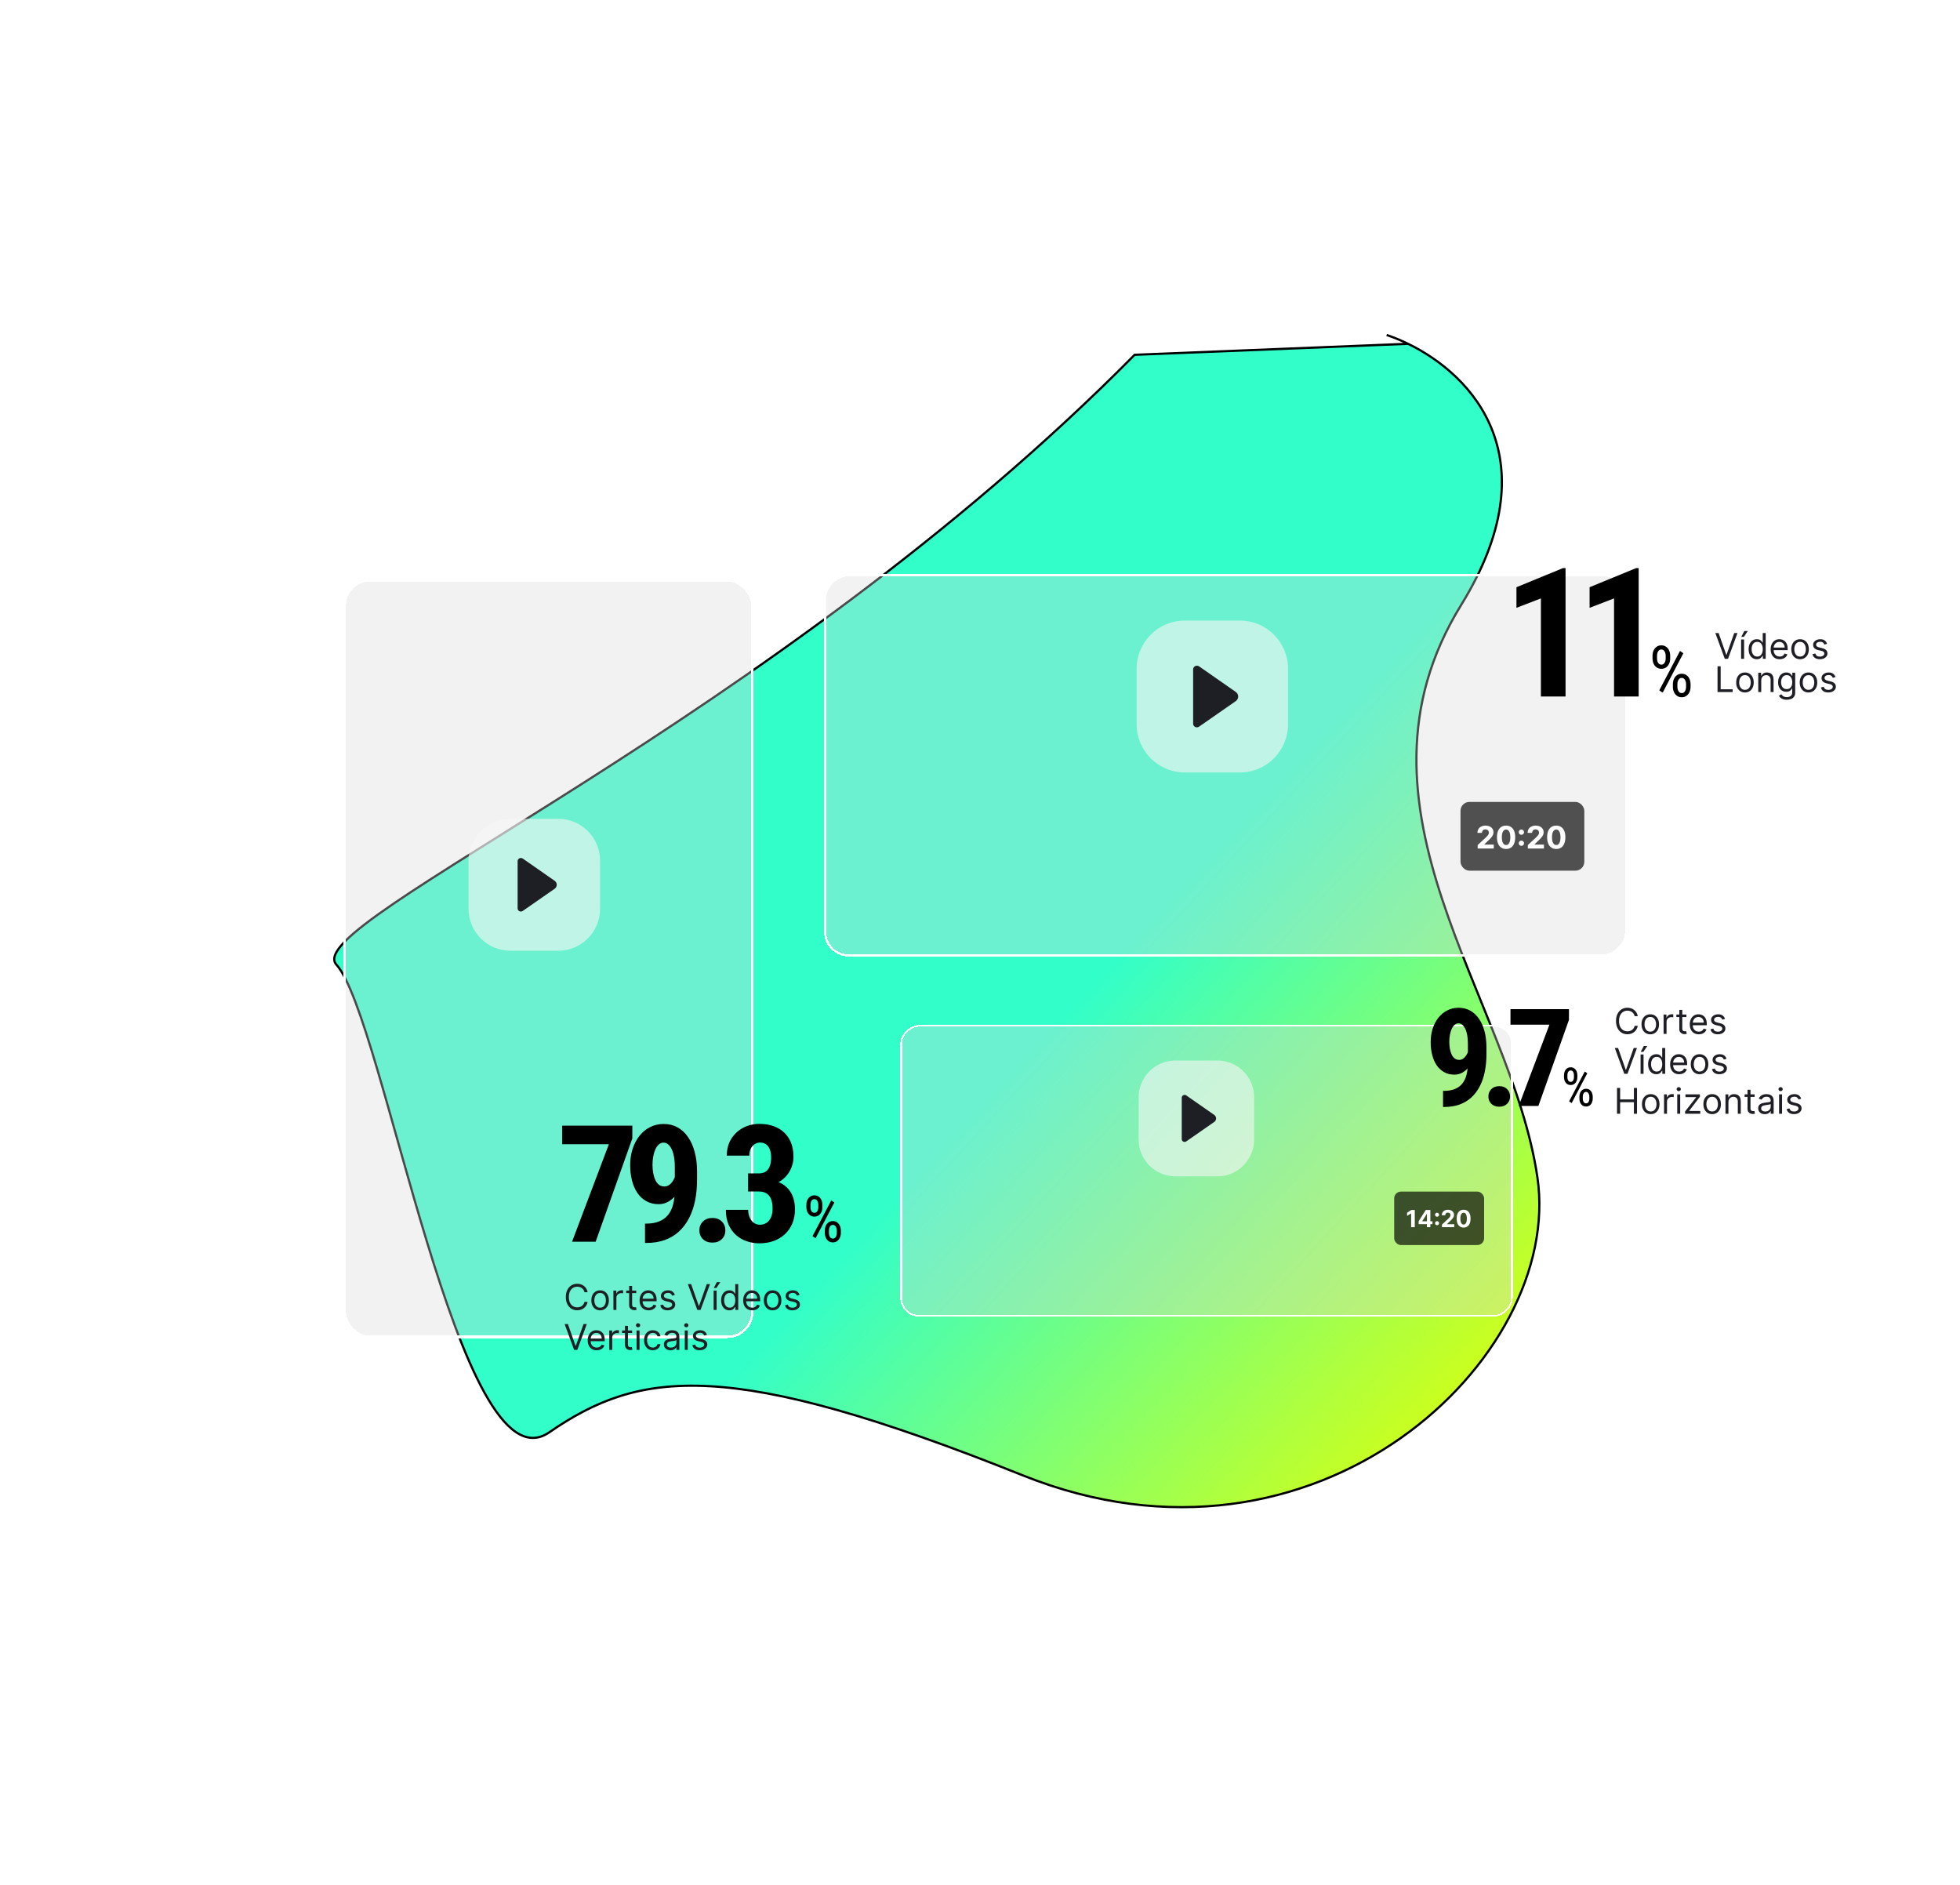 <svg width="884" height="850" viewBox="0 0 884 850" fill="none" xmlns="http://www.w3.org/2000/svg">
<g filter="url(#filter0_f_1230_3147)">
<path d="M693.415 531.028C681.577 449.815 602.456 364.504 658.989 272.855C699.601 207.017 664.419 169.319 635.067 155.038L511.75 160C347.736 325.97 134.535 416.051 151.739 435.039C173.244 458.774 206.995 673.985 247.734 645.914C288.472 617.842 328.377 612.043 461.275 665.319C594.173 718.594 705.253 612.241 693.415 531.028Z" fill="url(#paint0_linear_1230_3147)"/>
<path d="M625.407 151.07C628.472 152.095 631.732 153.415 635.067 155.038M635.067 155.038C664.419 169.319 699.601 207.017 658.989 272.855C602.456 364.504 681.577 449.815 693.415 531.028C705.253 612.241 594.173 718.594 461.275 665.319C328.377 612.043 288.472 617.842 247.734 645.914C206.995 673.985 173.244 458.774 151.739 435.039C134.535 416.051 347.736 325.97 511.75 160L635.067 155.038Z" stroke="black"/>
</g>
<g filter="url(#filter1_d_1230_3147)">
<rect x="727.896" y="227.881" width="172.435" height="362.214" rx="11" transform="rotate(90 727.896 227.881)" fill="#D9D9D9" fill-opacity="0.34" shape-rendering="crispEdges"/>
<rect x="727.396" y="228.381" width="171.435" height="361.214" rx="10.5" transform="rotate(90 727.396 228.381)" stroke="white" shape-rendering="crispEdges"/>
</g>
<g filter="url(#filter2_d_1230_3147)">
<rect x="677.703" y="438.614" width="131.491" height="276.208" rx="8.388" transform="rotate(90 677.703 438.614)" fill="#D9D9D9" fill-opacity="0.34" shape-rendering="crispEdges"/>
<rect x="677.321" y="438.995" width="130.729" height="275.446" rx="8.007" transform="rotate(90 677.321 438.995)" stroke="white" stroke-width="0.763" shape-rendering="crispEdges"/>
</g>
<g filter="url(#filter3_d_1230_3147)">
<rect x="148.56" y="227.881" width="184.84" height="342.223" rx="11.826" fill="#D9D9D9" fill-opacity="0.34" shape-rendering="crispEdges"/>
<rect x="149.097" y="228.419" width="183.765" height="341.148" rx="11.288" stroke="white" stroke-width="1.075" shape-rendering="crispEdges"/>
</g>
<path d="M559.233 279.852H534.346C522.359 279.852 512.642 289.597 512.642 301.619V326.579C512.642 338.601 522.359 348.347 534.346 348.347H559.233C571.22 348.347 580.937 338.601 580.937 326.579V301.619C580.937 289.597 571.22 279.852 559.233 279.852Z" fill="#F7F7F7" fill-opacity="0.6"/>
<path d="M538.125 326.369V301.859C538.125 300.509 539.708 299.719 540.842 300.517L557.349 312.029C558.813 313.048 558.813 315.162 557.349 316.181L540.791 327.693C539.683 328.466 538.125 327.693 538.125 326.377V326.369Z" fill="#1E1F24"/>
<path d="M549.087 478.244H530.109C520.969 478.244 513.559 485.675 513.559 494.843V513.876C513.559 523.043 520.969 530.475 530.109 530.475H549.087C558.228 530.475 565.638 523.043 565.638 513.876V494.843C565.638 485.675 558.228 478.244 549.087 478.244Z" fill="#F7F7F7" fill-opacity="0.6"/>
<path d="M532.99 513.715V495.025C532.99 493.996 534.197 493.394 535.062 494.002L547.65 502.781C548.766 503.558 548.766 505.17 547.65 505.947L535.024 514.725C534.178 515.315 532.99 514.725 532.99 513.722V513.715Z" fill="#1E1F24"/>
<path d="M251.788 369.244H230.171C219.758 369.244 211.317 377.71 211.317 388.152V409.834C211.317 420.276 219.758 428.742 230.171 428.742H251.788C262.201 428.742 270.642 420.276 270.642 409.834V388.152C270.642 377.71 262.201 369.244 251.788 369.244Z" fill="#F7F7F7" fill-opacity="0.6"/>
<path d="M233.453 409.651V388.361C233.453 387.188 234.828 386.502 235.813 387.196L250.152 397.195C251.424 398.08 251.424 399.917 250.152 400.802L235.769 410.801C234.806 411.473 233.453 410.801 233.453 409.658V409.651Z" fill="#1E1F24"/>
<rect x="658.72" y="361.632" width="55.837" height="31" rx="4" fill="black" fill-opacity="0.67"/>
<path d="M666.463 382.632V381.081L670.088 377.725C670.396 377.427 670.655 377.159 670.863 376.92C671.075 376.681 671.236 376.448 671.346 376.219C671.455 375.987 671.51 375.737 671.51 375.468C671.51 375.17 671.442 374.913 671.306 374.698C671.17 374.479 670.984 374.312 670.749 374.196C670.514 374.076 670.247 374.017 669.949 374.017C669.637 374.017 669.365 374.08 669.133 374.205C668.901 374.331 668.722 374.512 668.596 374.747C668.47 374.983 668.407 375.263 668.407 375.588H666.364C666.364 374.921 666.515 374.343 666.816 373.852C667.118 373.362 667.541 372.982 668.084 372.714C668.628 372.446 669.254 372.311 669.963 372.311C670.693 372.311 671.327 372.441 671.868 372.699C672.411 372.954 672.834 373.309 673.135 373.763C673.437 374.217 673.588 374.737 673.588 375.324C673.588 375.709 673.512 376.088 673.359 376.463C673.21 376.837 672.943 377.253 672.559 377.71C672.174 378.165 671.632 378.71 670.933 379.346L669.446 380.803V380.872H673.722V382.632H666.463ZM679.274 382.856C678.419 382.853 677.683 382.642 677.067 382.225C676.453 381.807 675.981 381.202 675.65 380.41C675.322 379.618 675.159 378.665 675.163 377.551C675.163 376.441 675.327 375.495 675.655 374.713C675.986 373.93 676.458 373.335 677.072 372.928C677.688 372.517 678.422 372.311 679.274 372.311C680.126 372.311 680.858 372.517 681.471 372.928C682.088 373.339 682.562 373.935 682.893 374.718C683.225 375.496 683.389 376.441 683.386 377.551C683.386 378.668 683.22 379.623 682.888 380.415C682.56 381.207 682.09 381.812 681.476 382.23C680.863 382.647 680.129 382.856 679.274 382.856ZM679.274 381.071C679.857 381.071 680.323 380.778 680.671 380.191C681.019 379.605 681.191 378.725 681.188 377.551C681.188 376.779 681.109 376.136 680.949 375.622C680.794 375.109 680.572 374.723 680.283 374.464C679.998 374.205 679.662 374.076 679.274 374.076C678.694 374.076 678.23 374.366 677.882 374.946C677.534 375.526 677.358 376.395 677.355 377.551C677.355 378.334 677.433 378.986 677.589 379.51C677.748 380.031 677.971 380.422 678.26 380.683C678.548 380.942 678.886 381.071 679.274 381.071ZM686.178 381.449C685.85 381.449 685.568 381.333 685.333 381.101C685.101 380.869 684.985 380.587 684.985 380.256C684.985 379.931 685.101 379.653 685.333 379.421C685.568 379.189 685.85 379.073 686.178 379.073C686.496 379.073 686.775 379.189 687.014 379.421C687.252 379.653 687.371 379.931 687.371 380.256C687.371 380.475 687.315 380.675 687.202 380.857C687.093 381.036 686.949 381.181 686.77 381.29C686.591 381.396 686.394 381.449 686.178 381.449ZM686.178 376.453C685.85 376.453 685.568 376.337 685.333 376.105C685.101 375.873 684.985 375.591 684.985 375.259C684.985 374.935 685.101 374.658 685.333 374.429C685.568 374.197 685.85 374.081 686.178 374.081C686.496 374.081 686.775 374.197 687.014 374.429C687.252 374.658 687.371 374.935 687.371 375.259C687.371 375.482 687.315 375.684 687.202 375.866C687.093 376.045 686.949 376.187 686.77 376.294C686.591 376.4 686.394 376.453 686.178 376.453ZM689.09 382.632V381.081L692.715 377.725C693.023 377.427 693.281 377.159 693.49 376.92C693.702 376.681 693.863 376.448 693.973 376.219C694.082 375.987 694.137 375.737 694.137 375.468C694.137 375.17 694.069 374.913 693.933 374.698C693.797 374.479 693.611 374.312 693.376 374.196C693.141 374.076 692.874 374.017 692.576 374.017C692.264 374.017 691.992 374.08 691.76 374.205C691.528 374.331 691.349 374.512 691.223 374.747C691.097 374.983 691.034 375.263 691.034 375.588H688.991C688.991 374.921 689.142 374.343 689.443 373.852C689.745 373.362 690.168 372.982 690.711 372.714C691.255 372.446 691.881 372.311 692.59 372.311C693.32 372.311 693.954 372.441 694.495 372.699C695.038 372.954 695.461 373.309 695.762 373.763C696.064 374.217 696.215 374.737 696.215 375.324C696.215 375.709 696.138 376.088 695.986 376.463C695.837 376.837 695.57 377.253 695.186 377.71C694.801 378.165 694.259 378.71 693.56 379.346L692.073 380.803V380.872H696.349V382.632H689.09ZM701.901 382.856C701.046 382.853 700.31 382.642 699.694 382.225C699.08 381.807 698.608 381.202 698.277 380.41C697.949 379.618 697.786 378.665 697.789 377.551C697.789 376.441 697.954 375.495 698.282 374.713C698.613 373.93 699.085 373.335 699.699 372.928C700.315 372.517 701.049 372.311 701.901 372.311C702.753 372.311 703.485 372.517 704.098 372.928C704.715 373.339 705.189 373.935 705.52 374.718C705.852 375.496 706.016 376.441 706.012 377.551C706.012 378.668 705.847 379.623 705.515 380.415C705.187 381.207 704.717 381.812 704.103 382.23C703.49 382.647 702.756 382.856 701.901 382.856ZM701.901 381.071C702.484 381.071 702.95 380.778 703.298 380.191C703.646 379.605 703.818 378.725 703.815 377.551C703.815 376.779 703.735 376.136 703.576 375.622C703.421 375.109 703.199 374.723 702.91 374.464C702.625 374.205 702.289 374.076 701.901 374.076C701.321 374.076 700.857 374.366 700.509 374.946C700.161 375.526 699.985 376.395 699.982 377.551C699.982 378.334 700.06 378.986 700.216 379.51C700.375 380.031 700.598 380.422 700.887 380.683C701.175 380.942 701.513 381.071 701.901 381.071Z" fill="white"/>
<rect x="628.808" y="537.362" width="40.557" height="24.1" rx="3.05" fill="black" fill-opacity="0.67"/>
<path d="M638.093 545.648V553.412H636.452V547.206H636.406L634.628 548.321V546.865L636.55 545.648H638.093ZM639.821 552.047V550.755L643.062 545.648H644.177V547.437H643.517L641.474 550.671V550.732H646.08V552.047H639.821ZM643.548 553.412V551.653L643.578 551.081V545.648H645.117V553.412H643.548ZM648.133 552.51C647.883 552.51 647.668 552.421 647.488 552.244C647.312 552.068 647.223 551.853 647.223 551.6C647.223 551.352 647.312 551.14 647.488 550.963C647.668 550.786 647.883 550.698 648.133 550.698C648.376 550.698 648.588 550.786 648.77 550.963C648.952 551.14 649.043 551.352 649.043 551.6C649.043 551.767 649 551.92 648.914 552.059C648.831 552.195 648.721 552.305 648.584 552.389C648.448 552.469 648.297 552.51 648.133 552.51ZM648.133 548.7C647.883 548.7 647.668 548.611 647.488 548.434C647.312 548.257 647.223 548.043 647.223 547.79C647.223 547.542 647.312 547.331 647.488 547.157C647.668 546.98 647.883 546.891 648.133 546.891C648.376 546.891 648.588 546.98 648.77 547.157C648.952 547.331 649.043 547.542 649.043 547.79C649.043 547.959 649 548.113 648.914 548.252C648.831 548.389 648.721 548.498 648.584 548.578C648.448 548.659 648.297 548.7 648.133 548.7ZM650.354 553.412V552.229L653.117 549.67C653.352 549.443 653.55 549.238 653.709 549.056C653.87 548.874 653.993 548.696 654.076 548.522C654.16 548.345 654.202 548.154 654.202 547.949C654.202 547.722 654.15 547.526 654.046 547.361C653.943 547.195 653.801 547.067 653.622 546.979C653.442 546.888 653.239 546.842 653.011 546.842C652.774 546.842 652.566 546.89 652.389 546.986C652.213 547.082 652.076 547.22 651.98 547.399C651.884 547.579 651.836 547.792 651.836 548.04H650.278C650.278 547.532 650.393 547.091 650.623 546.717C650.853 546.343 651.175 546.054 651.59 545.849C652.004 545.644 652.482 545.542 653.023 545.542C653.579 545.542 654.063 545.64 654.475 545.837C654.889 546.032 655.211 546.303 655.441 546.649C655.671 546.995 655.786 547.392 655.786 547.839C655.786 548.132 655.728 548.422 655.612 548.707C655.498 548.993 655.295 549.31 655.002 549.659C654.708 550.005 654.295 550.421 653.762 550.906L652.628 552.017V552.07H655.889V553.412H650.354ZM660.122 553.583C659.47 553.58 658.909 553.42 658.439 553.101C657.972 552.783 657.611 552.322 657.359 551.717C657.108 551.113 656.985 550.387 656.987 549.538C656.987 548.691 657.112 547.969 657.362 547.373C657.615 546.776 657.975 546.323 658.443 546.012C658.913 545.698 659.473 545.542 660.122 545.542C660.772 545.542 661.33 545.698 661.798 546.012C662.268 546.325 662.63 546.78 662.882 547.377C663.135 547.971 663.26 548.691 663.258 549.538C663.258 550.389 663.131 551.117 662.878 551.721C662.628 552.325 662.269 552.787 661.802 553.105C661.334 553.423 660.774 553.583 660.122 553.583ZM660.122 552.222C660.567 552.222 660.922 551.998 661.188 551.551C661.453 551.103 661.584 550.432 661.582 549.538C661.582 548.949 661.521 548.458 661.4 548.067C661.281 547.675 661.112 547.38 660.892 547.183C660.675 546.986 660.418 546.888 660.122 546.888C659.68 546.888 659.326 547.109 659.061 547.551C658.795 547.993 658.662 548.656 658.659 549.538C658.659 550.134 658.718 550.632 658.837 551.031C658.958 551.428 659.129 551.726 659.349 551.926C659.569 552.123 659.827 552.222 660.122 552.222Z" fill="white"/>
<path d="M285.188 507.62V513.372L268.651 559.965H258.009L274.618 515.997H253.551V507.62H285.188ZM290.911 551.804H291.415C293.716 551.804 295.681 551.468 297.311 550.797C298.964 550.126 300.307 549.144 301.337 547.849C302.392 546.531 303.159 544.913 303.638 542.996C304.117 541.079 304.357 538.898 304.357 536.453V526.351C304.357 524.481 304.225 522.863 303.962 521.497C303.698 520.107 303.326 518.957 302.847 518.046C302.368 517.111 301.828 516.416 301.229 515.961C300.63 515.506 299.983 515.278 299.288 515.278C298.473 515.278 297.754 515.553 297.131 516.105C296.508 516.656 295.98 517.411 295.549 518.37C295.142 519.304 294.83 520.371 294.614 521.569C294.399 522.768 294.291 524.002 294.291 525.272C294.291 526.614 294.399 527.873 294.614 529.047C294.83 530.221 295.154 531.264 295.585 532.175C296.016 533.086 296.568 533.793 297.239 534.296C297.91 534.799 298.713 535.051 299.647 535.051C300.414 535.051 301.121 534.835 301.769 534.404C302.416 533.948 302.979 533.349 303.458 532.606C303.938 531.863 304.321 531.048 304.609 530.162C304.896 529.275 305.052 528.364 305.076 527.429L308.348 529.478C308.348 531.108 308.048 532.726 307.449 534.332C306.874 535.938 306.071 537.4 305.04 538.718C304.009 540.036 302.811 541.091 301.445 541.882C300.103 542.648 298.653 543.032 297.095 543.032C295.01 543.032 293.164 542.589 291.558 541.702C289.953 540.815 288.598 539.581 287.496 537.999C286.417 536.393 285.603 534.524 285.051 532.39C284.5 530.233 284.224 527.909 284.224 525.416C284.224 522.875 284.572 520.491 285.267 518.262C285.986 516.009 287.005 514.032 288.323 512.33C289.641 510.628 291.235 509.298 293.104 508.339C294.974 507.357 297.059 506.865 299.36 506.865C301.637 506.865 303.698 507.369 305.543 508.375C307.389 509.382 308.971 510.832 310.289 512.725C311.607 514.595 312.614 516.848 313.309 519.484C314.028 522.097 314.387 525.021 314.387 528.256V531.887C314.387 535.314 314.088 538.502 313.489 541.45C312.889 544.374 311.979 547.011 310.756 549.359C309.534 551.708 308.012 553.721 306.19 555.399C304.369 557.053 302.236 558.323 299.791 559.21C297.371 560.073 294.626 560.504 291.558 560.504H290.911V551.804ZM315.437 554.824C315.437 553.242 315.964 551.924 317.019 550.869C318.073 549.791 319.5 549.251 321.297 549.251C323.095 549.251 324.521 549.791 325.575 550.869C326.63 551.924 327.157 553.242 327.157 554.824C327.157 556.406 326.63 557.724 325.575 558.778C324.521 559.833 323.095 560.36 321.297 560.36C319.5 560.36 318.073 559.833 317.019 558.778C315.964 557.724 315.437 556.406 315.437 554.824ZM337.41 529.155H342.3C343.57 529.155 344.612 528.867 345.427 528.292C346.242 527.693 346.841 526.854 347.225 525.775C347.608 524.697 347.8 523.439 347.8 522.001C347.8 520.658 347.62 519.484 347.261 518.477C346.901 517.471 346.35 516.68 345.607 516.105C344.864 515.529 343.929 515.242 342.803 515.242C341.94 515.242 341.137 515.482 340.394 515.961C339.651 516.44 339.052 517.123 338.597 518.01C338.165 518.873 337.95 519.915 337.95 521.138H327.811C327.811 518.262 328.47 515.757 329.789 513.624C331.107 511.491 332.88 509.825 335.109 508.627C337.338 507.429 339.807 506.829 342.515 506.829C345.559 506.829 348.232 507.405 350.532 508.555C352.833 509.681 354.631 511.359 355.925 513.588C357.219 515.793 357.866 518.525 357.866 521.785C357.866 523.463 357.543 525.08 356.896 526.638C356.273 528.196 355.362 529.598 354.163 530.845C352.965 532.067 351.503 533.038 349.777 533.757C348.076 534.476 346.134 534.835 343.953 534.835H337.41V529.155ZM337.41 537.316V531.815H343.953C346.398 531.815 348.531 532.139 350.353 532.786C352.198 533.409 353.72 534.32 354.918 535.518C356.141 536.717 357.051 538.143 357.651 539.796C358.25 541.45 358.549 543.272 358.549 545.261C358.549 547.706 358.142 549.887 357.327 551.804C356.512 553.721 355.374 555.339 353.912 556.657C352.45 557.976 350.748 558.982 348.807 559.677C346.865 560.348 344.756 560.684 342.479 560.684C340.586 560.684 338.728 560.384 336.907 559.785C335.109 559.186 333.492 558.263 332.054 557.017C330.616 555.771 329.477 554.201 328.638 552.307C327.799 550.414 327.38 548.173 327.38 545.584H337.446C337.446 546.879 337.674 548.041 338.129 549.072C338.585 550.078 339.208 550.869 339.999 551.444C340.814 552.02 341.724 552.307 342.731 552.307C343.905 552.307 344.924 552.008 345.787 551.409C346.65 550.809 347.309 549.97 347.764 548.892C348.22 547.813 348.447 546.555 348.447 545.117C348.447 543.272 348.208 541.786 347.728 540.659C347.249 539.509 346.554 538.67 345.643 538.143C344.732 537.591 343.63 537.316 342.336 537.316H337.41ZM363.695 544.408V543.318C363.695 542.535 363.837 541.822 364.12 541.18C364.412 540.539 364.828 540.024 365.365 539.637C365.903 539.251 366.545 539.057 367.291 539.057C368.055 539.057 368.706 539.251 369.244 539.637C369.791 540.024 370.207 540.539 370.49 541.18C370.773 541.822 370.914 542.535 370.914 543.318V544.408C370.914 545.172 370.773 545.875 370.49 546.517C370.207 547.159 369.796 547.673 369.258 548.06C368.72 548.447 368.074 548.64 367.319 548.64C366.564 548.64 365.913 548.447 365.365 548.06C364.828 547.673 364.412 547.159 364.12 546.517C363.837 545.875 363.695 545.172 363.695 544.408ZM365.535 543.318V544.408C365.535 544.842 365.597 545.253 365.719 545.639C365.851 546.026 366.05 546.342 366.314 546.588C366.578 546.824 366.913 546.942 367.319 546.942C367.715 546.942 368.041 546.824 368.296 546.588C368.56 546.342 368.753 546.026 368.876 545.639C369.008 545.253 369.074 544.842 369.074 544.408V543.318C369.074 542.874 369.008 542.459 368.876 542.072C368.744 541.676 368.546 541.36 368.282 541.124C368.027 540.878 367.696 540.756 367.291 540.756C366.894 540.756 366.564 540.878 366.3 541.124C366.045 541.36 365.851 541.676 365.719 542.072C365.597 542.459 365.535 542.874 365.535 543.318ZM372.019 556.015V554.911C372.019 554.137 372.16 553.43 372.443 552.788C372.736 552.146 373.151 551.632 373.689 551.245C374.236 550.858 374.883 550.665 375.628 550.665C376.383 550.665 377.03 550.858 377.568 551.245C378.105 551.632 378.516 552.146 378.799 552.788C379.092 553.43 379.238 554.137 379.238 554.911V556.015C379.238 556.789 379.092 557.497 378.799 558.139C378.516 558.78 378.105 559.295 377.568 559.682C377.039 560.069 376.397 560.262 375.642 560.262C374.887 560.262 374.236 560.069 373.689 559.682C373.151 559.295 372.736 558.78 372.443 558.139C372.16 557.497 372.019 556.789 372.019 556.015ZM373.859 554.911V556.015C373.859 556.45 373.925 556.865 374.057 557.261C374.189 557.648 374.387 557.964 374.652 558.21C374.916 558.445 375.246 558.563 375.642 558.563C376.039 558.563 376.364 558.445 376.619 558.21C376.883 557.964 377.077 557.648 377.2 557.261C377.332 556.874 377.398 556.459 377.398 556.015V554.911C377.398 554.468 377.332 554.053 377.2 553.666C377.067 553.279 376.869 552.967 376.605 552.731C376.35 552.486 376.025 552.363 375.628 552.363C375.232 552.363 374.902 552.486 374.637 552.731C374.383 552.967 374.189 553.279 374.057 553.666C373.925 554.053 373.859 554.468 373.859 554.911ZM376.294 542.285L367.843 558.394L366.455 557.459L374.92 541.35L376.294 542.285Z" fill="black"/>
<path d="M706.093 256.202V314.099H694.982V269.853L683.95 274.099V264.813L704.903 256.202H706.093ZM739.078 256.202V314.099H727.966V269.853L716.935 274.099V264.813L737.887 256.202H739.078ZM745.321 296.927V295.724C745.321 294.86 745.477 294.073 745.79 293.365C746.113 292.656 746.571 292.089 747.165 291.662C747.758 291.235 748.467 291.021 749.29 291.021C750.133 291.021 750.852 291.235 751.446 291.662C752.05 292.089 752.508 292.656 752.821 293.365C753.133 294.073 753.29 294.86 753.29 295.724V296.927C753.29 297.771 753.133 298.547 752.821 299.255C752.508 299.964 752.055 300.531 751.462 300.958C750.868 301.386 750.154 301.599 749.321 301.599C748.488 301.599 747.769 301.386 747.165 300.958C746.571 300.531 746.113 299.964 745.79 299.255C745.477 298.547 745.321 297.771 745.321 296.927ZM747.352 295.724V296.927C747.352 297.406 747.42 297.86 747.555 298.287C747.701 298.714 747.92 299.063 748.212 299.333C748.503 299.594 748.873 299.724 749.321 299.724C749.758 299.724 750.118 299.594 750.399 299.333C750.691 299.063 750.904 298.714 751.04 298.287C751.186 297.86 751.258 297.406 751.258 296.927V295.724C751.258 295.235 751.186 294.776 751.04 294.349C750.894 293.912 750.675 293.563 750.383 293.302C750.102 293.031 749.738 292.896 749.29 292.896C748.852 292.896 748.488 293.031 748.196 293.302C747.915 293.563 747.701 293.912 747.555 294.349C747.42 294.776 747.352 295.235 747.352 295.724ZM754.508 309.74V308.521C754.508 307.667 754.665 306.886 754.977 306.177C755.3 305.469 755.758 304.901 756.352 304.474C756.956 304.047 757.67 303.833 758.493 303.833C759.326 303.833 760.04 304.047 760.633 304.474C761.227 304.901 761.68 305.469 761.993 306.177C762.316 306.886 762.477 307.667 762.477 308.521V309.74C762.477 310.594 762.316 311.375 761.993 312.083C761.68 312.792 761.227 313.36 760.633 313.787C760.05 314.214 759.342 314.427 758.508 314.427C757.675 314.427 756.956 314.214 756.352 313.787C755.758 313.36 755.3 312.792 754.977 312.083C754.665 311.375 754.508 310.594 754.508 309.74ZM756.54 308.521V309.74C756.54 310.219 756.613 310.677 756.758 311.115C756.904 311.542 757.123 311.891 757.415 312.162C757.706 312.422 758.071 312.552 758.508 312.552C758.946 312.552 759.305 312.422 759.587 312.162C759.878 311.891 760.092 311.542 760.227 311.115C760.373 310.688 760.446 310.229 760.446 309.74V308.521C760.446 308.031 760.373 307.573 760.227 307.146C760.081 306.719 759.863 306.375 759.571 306.115C759.29 305.844 758.93 305.708 758.493 305.708C758.055 305.708 757.691 305.844 757.399 306.115C757.118 306.375 756.904 306.719 756.758 307.146C756.613 307.573 756.54 308.031 756.54 308.521ZM759.227 294.583L749.899 312.365L748.368 311.333L757.712 293.552L759.227 294.583Z" fill="black"/>
<path d="M650.841 491.938H651.261C653.179 491.938 654.818 491.658 656.177 491.099C657.556 490.539 658.676 489.72 659.535 488.64C660.414 487.541 661.054 486.192 661.454 484.593C661.854 482.994 662.053 481.175 662.053 479.137V470.712C662.053 469.153 661.943 467.804 661.724 466.665C661.504 465.506 661.194 464.546 660.794 463.787C660.394 463.008 659.945 462.428 659.445 462.048C658.945 461.668 658.406 461.479 657.826 461.479C657.147 461.479 656.547 461.708 656.027 462.168C655.508 462.628 655.068 463.257 654.708 464.057C654.369 464.836 654.109 465.726 653.929 466.725C653.749 467.724 653.659 468.754 653.659 469.813C653.659 470.932 653.749 471.982 653.929 472.961C654.109 473.94 654.379 474.81 654.738 475.569C655.098 476.329 655.558 476.918 656.117 477.338C656.677 477.758 657.347 477.968 658.126 477.968C658.766 477.968 659.355 477.788 659.895 477.428C660.434 477.048 660.904 476.548 661.304 475.929C661.704 475.309 662.023 474.63 662.263 473.89C662.503 473.151 662.633 472.391 662.653 471.612L665.381 473.321C665.381 474.68 665.131 476.029 664.632 477.368C664.152 478.707 663.482 479.926 662.623 481.025C661.764 482.125 660.764 483.004 659.625 483.664C658.506 484.303 657.297 484.623 655.997 484.623C654.259 484.623 652.72 484.253 651.381 483.514C650.041 482.774 648.912 481.745 647.993 480.426C647.093 479.087 646.414 477.528 645.954 475.749C645.494 473.95 645.265 472.012 645.265 469.933C645.265 467.814 645.554 465.826 646.134 463.967C646.734 462.088 647.583 460.439 648.682 459.02C649.782 457.601 651.111 456.492 652.67 455.692C654.229 454.873 655.967 454.463 657.886 454.463C659.785 454.463 661.504 454.883 663.043 455.722C664.582 456.562 665.901 457.771 667 459.35C668.099 460.909 668.939 462.788 669.518 464.986C670.118 467.165 670.418 469.603 670.418 472.301V475.329C670.418 478.187 670.168 480.846 669.668 483.304C669.169 485.742 668.409 487.941 667.39 489.9C666.371 491.858 665.101 493.537 663.582 494.936C662.063 496.315 660.285 497.375 658.246 498.114C656.227 498.834 653.939 499.193 651.381 499.193H650.841V491.938ZM671.293 494.457C671.293 493.137 671.733 492.038 672.612 491.159C673.492 490.259 674.681 489.81 676.18 489.81C677.679 489.81 678.868 490.259 679.748 491.159C680.627 492.038 681.067 493.137 681.067 494.457C681.067 495.776 680.627 496.875 679.748 497.754C678.868 498.634 677.679 499.073 676.18 499.073C674.681 499.073 673.492 498.634 672.612 497.754C671.733 496.875 671.293 495.776 671.293 494.457ZM707.635 455.093V459.89L693.844 498.744H684.97L698.821 462.078H681.253V455.093H707.635ZM705.396 485.771V484.862C705.396 484.208 705.514 483.614 705.751 483.079C705.994 482.544 706.341 482.115 706.789 481.792C707.238 481.47 707.773 481.308 708.395 481.308C709.032 481.308 709.575 481.47 710.024 481.792C710.48 482.115 710.826 482.544 711.063 483.079C711.299 483.614 711.417 484.208 711.417 484.862V485.771C711.417 486.408 711.299 486.994 711.063 487.529C710.826 488.065 710.484 488.493 710.036 488.816C709.587 489.139 709.048 489.3 708.418 489.3C707.789 489.3 707.246 489.139 706.789 488.816C706.341 488.493 705.994 488.065 705.751 487.529C705.514 486.994 705.396 486.408 705.396 485.771ZM706.931 484.862V485.771C706.931 486.133 706.982 486.475 707.084 486.798C707.195 487.12 707.36 487.384 707.58 487.588C707.801 487.785 708.08 487.884 708.418 487.884C708.749 487.884 709.02 487.785 709.233 487.588C709.453 487.384 709.615 487.12 709.717 486.798C709.827 486.475 709.882 486.133 709.882 485.771V484.862C709.882 484.492 709.827 484.145 709.717 483.823C709.607 483.492 709.441 483.229 709.221 483.032C709.009 482.827 708.733 482.725 708.395 482.725C708.064 482.725 707.789 482.827 707.568 483.032C707.356 483.229 707.195 483.492 707.084 483.823C706.982 484.145 706.931 484.492 706.931 484.862ZM712.337 495.45V494.529C712.337 493.884 712.455 493.294 712.692 492.759C712.936 492.224 713.282 491.795 713.73 491.472C714.187 491.149 714.726 490.988 715.348 490.988C715.977 490.988 716.516 491.149 716.965 491.472C717.413 491.795 717.756 492.224 717.992 492.759C718.236 493.294 718.358 493.884 718.358 494.529V495.45C718.358 496.096 718.236 496.686 717.992 497.221C717.756 497.756 717.413 498.185 716.965 498.508C716.524 498.83 715.989 498.992 715.359 498.992C714.73 498.992 714.187 498.83 713.73 498.508C713.282 498.185 712.936 497.756 712.692 497.221C712.455 496.686 712.337 496.096 712.337 495.45ZM713.872 494.529V495.45C713.872 495.812 713.927 496.158 714.037 496.489C714.147 496.812 714.313 497.075 714.533 497.28C714.753 497.477 715.029 497.575 715.359 497.575C715.69 497.575 715.961 497.477 716.174 497.28C716.394 497.075 716.556 496.812 716.658 496.489C716.768 496.166 716.823 495.82 716.823 495.45V494.529C716.823 494.16 716.768 493.813 716.658 493.491C716.548 493.168 716.382 492.908 716.162 492.712C715.95 492.507 715.678 492.405 715.348 492.405C715.017 492.405 714.742 492.507 714.521 492.712C714.309 492.908 714.147 493.168 714.037 493.491C713.927 493.813 713.872 494.16 713.872 494.529ZM715.902 484L708.855 497.433L707.698 496.654L714.757 483.221L715.902 484Z" fill="black"/>
<path d="M265.021 582.722H263.612C263.528 582.316 263.383 581.96 263.174 581.653C262.97 581.347 262.72 581.089 262.424 580.881C262.133 580.669 261.809 580.51 261.453 580.403C261.097 580.297 260.725 580.244 260.339 580.244C259.634 580.244 258.996 580.422 258.424 580.778C257.856 581.135 257.403 581.659 257.066 582.352C256.733 583.046 256.566 583.896 256.566 584.903C256.566 585.911 256.733 586.761 257.066 587.455C257.403 588.148 257.856 588.672 258.424 589.028C258.996 589.385 259.634 589.563 260.339 589.563C260.725 589.563 261.097 589.51 261.453 589.403C261.809 589.297 262.133 589.14 262.424 588.932C262.72 588.72 262.97 588.46 263.174 588.153C263.383 587.843 263.528 587.487 263.612 587.085H265.021C264.915 587.68 264.722 588.212 264.441 588.682C264.161 589.152 263.812 589.551 263.396 589.881C262.979 590.207 262.511 590.455 261.992 590.625C261.477 590.796 260.926 590.881 260.339 590.881C259.347 590.881 258.464 590.638 257.691 590.153C256.919 589.669 256.311 588.979 255.867 588.085C255.424 587.191 255.203 586.131 255.203 584.903C255.203 583.676 255.424 582.616 255.867 581.722C256.311 580.828 256.919 580.138 257.691 579.653C258.464 579.169 259.347 578.926 260.339 578.926C260.926 578.926 261.477 579.011 261.992 579.182C262.511 579.352 262.979 579.602 263.396 579.932C263.812 580.258 264.161 580.655 264.441 581.125C264.722 581.591 264.915 582.123 265.021 582.722ZM270.661 590.903C269.874 590.903 269.182 590.716 268.588 590.341C267.997 589.966 267.535 589.441 267.201 588.767C266.872 588.093 266.707 587.305 266.707 586.403C266.707 585.494 266.872 584.701 267.201 584.023C267.535 583.345 267.997 582.818 268.588 582.443C269.182 582.068 269.874 581.881 270.661 581.881C271.449 581.881 272.139 582.068 272.73 582.443C273.324 582.818 273.786 583.345 274.116 584.023C274.449 584.701 274.616 585.494 274.616 586.403C274.616 587.305 274.449 588.093 274.116 588.767C273.786 589.441 273.324 589.966 272.73 590.341C272.139 590.716 271.449 590.903 270.661 590.903ZM270.661 589.699C271.26 589.699 271.752 589.546 272.139 589.239C272.525 588.932 272.811 588.528 272.997 588.028C273.182 587.528 273.275 586.987 273.275 586.403C273.275 585.82 273.182 585.277 272.997 584.773C272.811 584.269 272.525 583.862 272.139 583.551C271.752 583.241 271.26 583.085 270.661 583.085C270.063 583.085 269.57 583.241 269.184 583.551C268.798 583.862 268.512 584.269 268.326 584.773C268.141 585.277 268.048 585.82 268.048 586.403C268.048 586.987 268.141 587.528 268.326 588.028C268.512 588.528 268.798 588.932 269.184 589.239C269.57 589.546 270.063 589.699 270.661 589.699ZM276.663 590.722V581.994H277.958V583.313H278.049C278.208 582.881 278.496 582.53 278.913 582.261C279.329 581.993 279.799 581.858 280.322 581.858C280.42 581.858 280.544 581.86 280.691 581.864C280.839 581.868 280.951 581.873 281.026 581.881V583.244C280.981 583.233 280.877 583.216 280.714 583.193C280.555 583.167 280.386 583.153 280.208 583.153C279.784 583.153 279.405 583.243 279.072 583.421C278.742 583.595 278.481 583.837 278.288 584.148C278.098 584.455 278.004 584.805 278.004 585.199V590.722H276.663ZM286.958 581.994V583.131H282.436V581.994H286.958ZM283.754 579.903H285.095V588.222C285.095 588.6 285.15 588.885 285.259 589.074C285.373 589.26 285.517 589.385 285.691 589.449C285.869 589.51 286.057 589.54 286.254 589.54C286.401 589.54 286.523 589.532 286.617 589.517C286.712 589.498 286.788 589.483 286.845 589.472L287.117 590.676C287.026 590.71 286.9 590.744 286.737 590.778C286.574 590.816 286.367 590.835 286.117 590.835C285.739 590.835 285.367 590.754 285.004 590.591C284.644 590.428 284.345 590.18 284.106 589.847C283.871 589.513 283.754 589.093 283.754 588.585V579.903ZM292.541 590.903C291.7 590.903 290.974 590.718 290.365 590.347C289.758 589.972 289.291 589.449 288.961 588.778C288.635 588.104 288.472 587.32 288.472 586.426C288.472 585.532 288.635 584.744 288.961 584.063C289.291 583.377 289.749 582.843 290.336 582.46C290.927 582.074 291.616 581.881 292.404 581.881C292.859 581.881 293.308 581.957 293.751 582.108C294.194 582.26 294.597 582.506 294.961 582.847C295.325 583.184 295.615 583.631 295.83 584.188C296.046 584.744 296.154 585.43 296.154 586.244V586.813H289.427V585.653H294.791C294.791 585.161 294.692 584.722 294.495 584.335C294.302 583.949 294.026 583.644 293.666 583.421C293.31 583.197 292.889 583.085 292.404 583.085C291.87 583.085 291.408 583.218 291.018 583.483C290.632 583.744 290.334 584.085 290.126 584.506C289.918 584.926 289.813 585.377 289.813 585.858V586.631C289.813 587.29 289.927 587.849 290.154 588.307C290.385 588.761 290.705 589.108 291.115 589.347C291.524 589.582 291.999 589.699 292.541 589.699C292.893 589.699 293.211 589.65 293.495 589.551C293.783 589.449 294.031 589.297 294.24 589.097C294.448 588.892 294.609 588.638 294.722 588.335L296.018 588.699C295.882 589.138 295.652 589.525 295.33 589.858C295.008 590.188 294.611 590.445 294.137 590.631C293.664 590.813 293.132 590.903 292.541 590.903ZM304.376 583.949L303.171 584.29C303.096 584.089 302.984 583.894 302.836 583.705C302.692 583.511 302.495 583.352 302.245 583.227C301.995 583.102 301.675 583.04 301.285 583.04C300.751 583.04 300.306 583.163 299.95 583.409C299.597 583.652 299.421 583.96 299.421 584.335C299.421 584.669 299.543 584.932 299.785 585.125C300.027 585.318 300.406 585.479 300.921 585.608L302.217 585.926C302.997 586.116 303.579 586.405 303.961 586.796C304.344 587.182 304.535 587.68 304.535 588.29C304.535 588.79 304.391 589.237 304.103 589.631C303.819 590.025 303.421 590.335 302.91 590.563C302.399 590.79 301.804 590.903 301.126 590.903C300.236 590.903 299.499 590.71 298.916 590.324C298.332 589.938 297.963 589.373 297.808 588.631L299.08 588.313C299.202 588.782 299.431 589.135 299.768 589.369C300.109 589.604 300.554 589.722 301.103 589.722C301.728 589.722 302.224 589.589 302.592 589.324C302.963 589.055 303.149 588.733 303.149 588.358C303.149 588.055 303.043 587.801 302.83 587.597C302.618 587.388 302.293 587.233 301.853 587.131L300.399 586.79C299.599 586.6 299.012 586.307 298.637 585.909C298.266 585.508 298.08 585.006 298.08 584.403C298.08 583.911 298.219 583.475 298.495 583.097C298.776 582.718 299.156 582.421 299.637 582.205C300.122 581.989 300.671 581.881 301.285 581.881C302.149 581.881 302.827 582.07 303.319 582.449C303.815 582.828 304.168 583.328 304.376 583.949ZM311.713 579.085L315.167 588.881H315.303L318.758 579.085H320.235L315.963 590.722H314.508L310.235 579.085H311.713ZM321.866 590.722V581.994H323.207V590.722H321.866ZM321.934 580.813L323.32 578.176H324.889L323.116 580.813H321.934ZM328.958 590.903C328.231 590.903 327.589 590.72 327.032 590.352C326.475 589.981 326.04 589.458 325.725 588.784C325.411 588.106 325.254 587.305 325.254 586.381C325.254 585.464 325.411 584.669 325.725 583.994C326.04 583.32 326.477 582.799 327.038 582.432C327.598 582.064 328.246 581.881 328.981 581.881C329.549 581.881 329.998 581.975 330.328 582.165C330.661 582.35 330.915 582.563 331.089 582.801C331.267 583.036 331.405 583.229 331.504 583.381H331.617V579.085H332.958V590.722H331.663V589.381H331.504C331.405 589.54 331.265 589.741 331.083 589.983C330.901 590.222 330.642 590.436 330.305 590.625C329.968 590.811 329.519 590.903 328.958 590.903ZM329.14 589.699C329.678 589.699 330.133 589.559 330.504 589.278C330.875 588.994 331.157 588.602 331.35 588.102C331.544 587.599 331.64 587.017 331.64 586.358C331.64 585.707 331.545 585.136 331.356 584.648C331.167 584.155 330.886 583.773 330.515 583.5C330.144 583.224 329.686 583.085 329.14 583.085C328.572 583.085 328.098 583.231 327.72 583.523C327.345 583.811 327.062 584.203 326.873 584.699C326.687 585.191 326.595 585.744 326.595 586.358C326.595 586.979 326.689 587.544 326.879 588.051C327.072 588.555 327.356 588.957 327.731 589.256C328.11 589.551 328.579 589.699 329.14 589.699ZM339.259 590.903C338.419 590.903 337.693 590.718 337.083 590.347C336.477 589.972 336.009 589.449 335.68 588.778C335.354 588.104 335.191 587.32 335.191 586.426C335.191 585.532 335.354 584.744 335.68 584.063C336.009 583.377 336.468 582.843 337.055 582.46C337.646 582.074 338.335 581.881 339.123 581.881C339.578 581.881 340.026 581.957 340.47 582.108C340.913 582.26 341.316 582.506 341.68 582.847C342.044 583.184 342.333 583.631 342.549 584.188C342.765 584.744 342.873 585.43 342.873 586.244V586.813H336.146V585.653H341.509C341.509 585.161 341.411 584.722 341.214 584.335C341.021 583.949 340.744 583.644 340.384 583.421C340.028 583.197 339.608 583.085 339.123 583.085C338.589 583.085 338.127 583.218 337.737 583.483C337.35 583.744 337.053 584.085 336.845 584.506C336.636 584.926 336.532 585.377 336.532 585.858V586.631C336.532 587.29 336.646 587.849 336.873 588.307C337.104 588.761 337.424 589.108 337.833 589.347C338.242 589.582 338.718 589.699 339.259 589.699C339.612 589.699 339.93 589.65 340.214 589.551C340.502 589.449 340.75 589.297 340.958 589.097C341.167 588.892 341.328 588.638 341.441 588.335L342.737 588.699C342.6 589.138 342.371 589.525 342.049 589.858C341.727 590.188 341.329 590.445 340.856 590.631C340.383 590.813 339.85 590.903 339.259 590.903ZM348.458 590.903C347.67 590.903 346.979 590.716 346.384 590.341C345.794 589.966 345.331 589.441 344.998 588.767C344.669 588.093 344.504 587.305 344.504 586.403C344.504 585.494 344.669 584.701 344.998 584.023C345.331 583.345 345.794 582.818 346.384 582.443C346.979 582.068 347.67 581.881 348.458 581.881C349.246 581.881 349.936 582.068 350.526 582.443C351.121 582.818 351.583 583.345 351.913 584.023C352.246 584.701 352.413 585.494 352.413 586.403C352.413 587.305 352.246 588.093 351.913 588.767C351.583 589.441 351.121 589.966 350.526 590.341C349.936 590.716 349.246 590.903 348.458 590.903ZM348.458 589.699C349.057 589.699 349.549 589.546 349.936 589.239C350.322 588.932 350.608 588.528 350.794 588.028C350.979 587.528 351.072 586.987 351.072 586.403C351.072 585.82 350.979 585.277 350.794 584.773C350.608 584.269 350.322 583.862 349.936 583.551C349.549 583.241 349.057 583.085 348.458 583.085C347.86 583.085 347.367 583.241 346.981 583.551C346.595 583.862 346.309 584.269 346.123 584.773C345.937 585.277 345.845 585.82 345.845 586.403C345.845 586.987 345.937 587.528 346.123 588.028C346.309 588.528 346.595 588.932 346.981 589.239C347.367 589.546 347.86 589.699 348.458 589.699ZM360.642 583.949L359.437 584.29C359.361 584.089 359.249 583.894 359.102 583.705C358.958 583.511 358.761 583.352 358.511 583.227C358.261 583.102 357.941 583.04 357.551 583.04C357.017 583.04 356.571 583.163 356.215 583.409C355.863 583.652 355.687 583.96 355.687 584.335C355.687 584.669 355.808 584.932 356.051 585.125C356.293 585.318 356.672 585.479 357.187 585.608L358.482 585.926C359.263 586.116 359.844 586.405 360.227 586.796C360.609 587.182 360.801 587.68 360.801 588.29C360.801 588.79 360.657 589.237 360.369 589.631C360.085 590.025 359.687 590.335 359.176 590.563C358.664 590.79 358.07 590.903 357.392 590.903C356.501 590.903 355.765 590.71 355.181 590.324C354.598 589.938 354.229 589.373 354.073 588.631L355.346 588.313C355.467 588.782 355.696 589.135 356.034 589.369C356.374 589.604 356.82 589.722 357.369 589.722C357.994 589.722 358.49 589.589 358.857 589.324C359.229 589.055 359.414 588.733 359.414 588.358C359.414 588.055 359.308 587.801 359.096 587.597C358.884 587.388 358.558 587.233 358.119 587.131L356.664 586.79C355.865 586.6 355.278 586.307 354.903 585.909C354.532 585.508 354.346 585.006 354.346 584.403C354.346 583.911 354.484 583.475 354.761 583.097C355.041 582.718 355.422 582.421 355.903 582.205C356.388 581.989 356.937 581.881 357.551 581.881C358.414 581.881 359.092 582.07 359.585 582.449C360.081 582.828 360.433 583.328 360.642 583.949ZM256.134 597.085L259.589 606.881H259.725L263.18 597.085H264.657L260.384 608.722H258.93L254.657 597.085H256.134ZM269.134 608.903C268.294 608.903 267.568 608.718 266.958 608.347C266.352 607.972 265.884 607.449 265.555 606.778C265.229 606.104 265.066 605.32 265.066 604.426C265.066 603.532 265.229 602.744 265.555 602.063C265.884 601.377 266.343 600.843 266.93 600.46C267.521 600.074 268.21 599.881 268.998 599.881C269.453 599.881 269.901 599.957 270.345 600.108C270.788 600.26 271.191 600.506 271.555 600.847C271.919 601.184 272.208 601.631 272.424 602.188C272.64 602.744 272.748 603.43 272.748 604.244V604.813H266.021V603.653H271.384C271.384 603.161 271.286 602.722 271.089 602.335C270.896 601.949 270.619 601.644 270.259 601.421C269.903 601.197 269.483 601.085 268.998 601.085C268.464 601.085 268.002 601.218 267.612 601.483C267.225 601.744 266.928 602.085 266.72 602.506C266.511 602.926 266.407 603.377 266.407 603.858V604.631C266.407 605.29 266.521 605.849 266.748 606.307C266.979 606.761 267.299 607.108 267.708 607.347C268.117 607.582 268.593 607.699 269.134 607.699C269.487 607.699 269.805 607.65 270.089 607.551C270.377 607.449 270.625 607.297 270.833 607.097C271.042 606.892 271.203 606.638 271.316 606.335L272.612 606.699C272.475 607.138 272.246 607.525 271.924 607.858C271.602 608.188 271.204 608.445 270.731 608.631C270.258 608.813 269.725 608.903 269.134 608.903ZM274.788 608.722V599.994H276.083V601.313H276.174C276.333 600.881 276.621 600.53 277.038 600.261C277.454 599.993 277.924 599.858 278.447 599.858C278.545 599.858 278.669 599.86 278.816 599.864C278.964 599.868 279.076 599.873 279.151 599.881V601.244C279.106 601.233 279.002 601.216 278.839 601.193C278.68 601.167 278.511 601.153 278.333 601.153C277.909 601.153 277.53 601.243 277.197 601.421C276.867 601.595 276.606 601.837 276.413 602.148C276.223 602.455 276.129 602.805 276.129 603.199V608.722H274.788ZM285.083 599.994V601.131H280.561V599.994H285.083ZM281.879 597.903H283.22V606.222C283.22 606.6 283.275 606.885 283.384 607.074C283.498 607.26 283.642 607.385 283.816 607.449C283.994 607.51 284.182 607.54 284.379 607.54C284.526 607.54 284.648 607.532 284.742 607.517C284.837 607.498 284.913 607.483 284.97 607.472L285.242 608.676C285.151 608.71 285.025 608.744 284.862 608.778C284.699 608.816 284.492 608.835 284.242 608.835C283.864 608.835 283.492 608.754 283.129 608.591C282.769 608.428 282.47 608.18 282.231 607.847C281.996 607.513 281.879 607.093 281.879 606.585V597.903ZM287.1 608.722V599.994H288.441V608.722H287.1ZM287.782 598.54C287.521 598.54 287.295 598.451 287.106 598.273C286.92 598.095 286.828 597.881 286.828 597.631C286.828 597.381 286.92 597.167 287.106 596.989C287.295 596.811 287.521 596.722 287.782 596.722C288.044 596.722 288.267 596.811 288.453 596.989C288.642 597.167 288.737 597.381 288.737 597.631C288.737 597.881 288.642 598.095 288.453 598.273C288.267 598.451 288.044 598.54 287.782 598.54ZM294.443 608.903C293.624 608.903 292.92 608.71 292.329 608.324C291.738 607.938 291.284 607.405 290.965 606.727C290.647 606.049 290.488 605.275 290.488 604.403C290.488 603.517 290.651 602.735 290.977 602.057C291.306 601.375 291.765 600.843 292.352 600.46C292.943 600.074 293.632 599.881 294.42 599.881C295.034 599.881 295.587 599.994 296.079 600.222C296.571 600.449 296.975 600.767 297.289 601.176C297.604 601.585 297.799 602.063 297.874 602.608H296.534C296.431 602.21 296.204 601.858 295.852 601.551C295.503 601.241 295.034 601.085 294.443 601.085C293.92 601.085 293.462 601.222 293.068 601.494C292.677 601.763 292.373 602.144 292.153 602.636C291.937 603.125 291.829 603.699 291.829 604.358C291.829 605.032 291.935 605.619 292.147 606.119C292.363 606.619 292.666 607.008 293.056 607.284C293.45 607.561 293.912 607.699 294.443 607.699C294.791 607.699 295.107 607.638 295.392 607.517C295.676 607.396 295.916 607.222 296.113 606.994C296.31 606.767 296.45 606.494 296.534 606.176H297.874C297.799 606.691 297.611 607.155 297.312 607.568C297.017 607.977 296.624 608.303 296.136 608.546C295.651 608.784 295.087 608.903 294.443 608.903ZM302.403 608.926C301.85 608.926 301.348 608.822 300.897 608.614C300.446 608.402 300.088 608.097 299.823 607.699C299.558 607.297 299.426 606.813 299.426 606.244C299.426 605.744 299.524 605.339 299.721 605.028C299.918 604.714 300.181 604.468 300.511 604.29C300.84 604.112 301.204 603.979 301.602 603.892C302.003 603.801 302.407 603.729 302.812 603.676C303.342 603.608 303.772 603.557 304.102 603.523C304.435 603.485 304.677 603.422 304.829 603.335C304.984 603.248 305.062 603.097 305.062 602.881V602.835C305.062 602.275 304.909 601.839 304.602 601.528C304.299 601.218 303.838 601.063 303.221 601.063C302.581 601.063 302.079 601.203 301.715 601.483C301.352 601.763 301.096 602.063 300.948 602.381L299.676 601.926C299.903 601.396 300.206 600.983 300.585 600.688C300.967 600.388 301.384 600.18 301.835 600.063C302.289 599.941 302.736 599.881 303.176 599.881C303.456 599.881 303.778 599.915 304.142 599.983C304.509 600.047 304.863 600.182 305.204 600.386C305.549 600.591 305.835 600.9 306.062 601.313C306.289 601.725 306.403 602.278 306.403 602.972V608.722H305.062V607.54H304.994C304.903 607.729 304.751 607.932 304.539 608.148C304.327 608.364 304.045 608.547 303.693 608.699C303.34 608.85 302.91 608.926 302.403 608.926ZM302.607 607.722C303.138 607.722 303.585 607.618 303.948 607.409C304.316 607.201 304.592 606.932 304.778 606.602C304.967 606.273 305.062 605.926 305.062 605.563V604.335C305.005 604.403 304.88 604.466 304.687 604.523C304.498 604.576 304.278 604.623 304.028 604.665C303.782 604.703 303.541 604.737 303.306 604.767C303.075 604.794 302.888 604.816 302.744 604.835C302.395 604.881 302.07 604.955 301.767 605.057C301.467 605.155 301.225 605.305 301.039 605.506C300.857 605.703 300.767 605.972 300.767 606.313C300.767 606.778 300.939 607.131 301.284 607.369C301.632 607.604 302.073 607.722 302.607 607.722ZM308.85 608.722V599.994H310.191V608.722H308.85ZM309.532 598.54C309.271 598.54 309.045 598.451 308.856 598.273C308.67 598.095 308.578 597.881 308.578 597.631C308.578 597.381 308.67 597.167 308.856 596.989C309.045 596.811 309.271 596.722 309.532 596.722C309.794 596.722 310.017 596.811 310.203 596.989C310.392 597.167 310.487 597.381 310.487 597.631C310.487 597.881 310.392 598.095 310.203 598.273C310.017 598.451 309.794 598.54 309.532 598.54ZM318.829 601.949L317.624 602.29C317.549 602.089 317.437 601.894 317.289 601.705C317.145 601.511 316.948 601.352 316.698 601.227C316.448 601.102 316.128 601.04 315.738 601.04C315.204 601.04 314.759 601.163 314.403 601.409C314.051 601.652 313.874 601.96 313.874 602.335C313.874 602.669 313.996 602.932 314.238 603.125C314.481 603.318 314.859 603.479 315.374 603.608L316.67 603.926C317.45 604.116 318.032 604.405 318.414 604.796C318.797 605.182 318.988 605.68 318.988 606.29C318.988 606.79 318.844 607.237 318.556 607.631C318.272 608.025 317.874 608.335 317.363 608.563C316.852 608.79 316.257 608.903 315.579 608.903C314.689 608.903 313.952 608.71 313.369 608.324C312.785 607.938 312.416 607.373 312.261 606.631L313.534 606.313C313.655 606.782 313.884 607.135 314.221 607.369C314.562 607.604 315.007 607.722 315.556 607.722C316.181 607.722 316.677 607.589 317.045 607.324C317.416 607.055 317.602 606.733 317.602 606.358C317.602 606.055 317.496 605.801 317.284 605.597C317.071 605.388 316.746 605.233 316.306 605.131L314.852 604.79C314.052 604.6 313.465 604.307 313.09 603.909C312.719 603.508 312.534 603.006 312.534 602.403C312.534 601.911 312.672 601.475 312.948 601.097C313.229 600.718 313.609 600.421 314.09 600.205C314.575 599.989 315.124 599.881 315.738 599.881C316.602 599.881 317.28 600.07 317.772 600.449C318.268 600.828 318.621 601.328 318.829 601.949Z" fill="#1E1F24"/>
<path d="M775.122 285.463L778.576 295.258H778.713L782.167 285.463H783.644L779.372 297.099H777.917L773.644 285.463H775.122ZM785.275 297.099V288.372H786.616V297.099H785.275ZM785.343 287.19L786.73 284.554H788.298L786.525 287.19H785.343ZM792.367 297.281C791.64 297.281 790.998 297.097 790.441 296.73C789.884 296.359 789.449 295.836 789.134 295.162C788.82 294.484 788.663 293.682 788.663 292.758C788.663 291.842 788.82 291.046 789.134 290.372C789.449 289.698 789.886 289.177 790.447 288.809C791.008 288.442 791.655 288.258 792.39 288.258C792.958 288.258 793.407 288.353 793.737 288.542C794.07 288.728 794.324 288.94 794.498 289.179C794.676 289.414 794.814 289.607 794.913 289.758H795.027V285.463H796.367V297.099H795.072V295.758H794.913C794.814 295.917 794.674 296.118 794.492 296.36C794.311 296.599 794.051 296.813 793.714 297.003C793.377 297.188 792.928 297.281 792.367 297.281ZM792.549 296.076C793.087 296.076 793.542 295.936 793.913 295.656C794.284 295.372 794.566 294.98 794.759 294.48C794.953 293.976 795.049 293.395 795.049 292.735C795.049 292.084 794.955 291.514 794.765 291.025C794.576 290.533 794.295 290.15 793.924 289.878C793.553 289.601 793.095 289.463 792.549 289.463C791.981 289.463 791.508 289.609 791.129 289.9C790.754 290.188 790.472 290.58 790.282 291.076C790.097 291.569 790.004 292.122 790.004 292.735C790.004 293.357 790.099 293.921 790.288 294.429C790.481 294.932 790.765 295.334 791.14 295.633C791.519 295.929 791.989 296.076 792.549 296.076ZM802.669 297.281C801.828 297.281 801.102 297.095 800.492 296.724C799.886 296.349 799.419 295.826 799.089 295.156C798.763 294.482 798.6 293.698 798.6 292.804C798.6 291.91 798.763 291.122 799.089 290.44C799.419 289.754 799.877 289.22 800.464 288.838C801.055 288.451 801.744 288.258 802.532 288.258C802.987 288.258 803.436 288.334 803.879 288.485C804.322 288.637 804.725 288.883 805.089 289.224C805.453 289.561 805.742 290.008 805.958 290.565C806.174 291.122 806.282 291.807 806.282 292.622V293.19H799.555V292.031H804.919C804.919 291.539 804.82 291.099 804.623 290.713C804.43 290.326 804.153 290.021 803.794 289.798C803.438 289.574 803.017 289.463 802.532 289.463C801.998 289.463 801.536 289.595 801.146 289.86C800.759 290.122 800.462 290.463 800.254 290.883C800.045 291.304 799.941 291.754 799.941 292.235V293.008C799.941 293.667 800.055 294.226 800.282 294.684C800.513 295.139 800.833 295.485 801.242 295.724C801.652 295.959 802.127 296.076 802.669 296.076C803.021 296.076 803.339 296.027 803.623 295.929C803.911 295.826 804.159 295.675 804.367 295.474C804.576 295.27 804.737 295.016 804.85 294.713L806.146 295.076C806.009 295.516 805.78 295.902 805.458 296.235C805.136 296.565 804.739 296.823 804.265 297.008C803.792 297.19 803.259 297.281 802.669 297.281ZM811.867 297.281C811.08 297.281 810.388 297.093 809.794 296.718C809.203 296.343 808.741 295.819 808.407 295.145C808.078 294.47 807.913 293.682 807.913 292.781C807.913 291.872 808.078 291.078 808.407 290.4C808.741 289.722 809.203 289.196 809.794 288.821C810.388 288.446 811.08 288.258 811.867 288.258C812.655 288.258 813.345 288.446 813.936 288.821C814.53 289.196 814.992 289.722 815.322 290.4C815.655 291.078 815.822 291.872 815.822 292.781C815.822 293.682 815.655 294.47 815.322 295.145C814.992 295.819 814.53 296.343 813.936 296.718C813.345 297.093 812.655 297.281 811.867 297.281ZM811.867 296.076C812.466 296.076 812.958 295.923 813.345 295.616C813.731 295.309 814.017 294.906 814.203 294.406C814.388 293.906 814.481 293.364 814.481 292.781C814.481 292.198 814.388 291.654 814.203 291.15C814.017 290.646 813.731 290.239 813.345 289.929C812.958 289.618 812.466 289.463 811.867 289.463C811.269 289.463 810.777 289.618 810.39 289.929C810.004 290.239 809.718 290.646 809.532 291.15C809.347 291.654 809.254 292.198 809.254 292.781C809.254 293.364 809.347 293.906 809.532 294.406C809.718 294.906 810.004 295.309 810.39 295.616C810.777 295.923 811.269 296.076 811.867 296.076ZM824.051 290.326L822.846 290.667C822.77 290.467 822.659 290.271 822.511 290.082C822.367 289.889 822.17 289.73 821.92 289.605C821.67 289.48 821.35 289.417 820.96 289.417C820.426 289.417 819.981 289.54 819.625 289.787C819.272 290.029 819.096 290.338 819.096 290.713C819.096 291.046 819.217 291.309 819.46 291.503C819.702 291.696 820.081 291.857 820.596 291.985L821.892 292.304C822.672 292.493 823.253 292.783 823.636 293.173C824.018 293.559 824.21 294.057 824.21 294.667C824.21 295.167 824.066 295.614 823.778 296.008C823.494 296.402 823.096 296.713 822.585 296.94C822.073 297.167 821.479 297.281 820.801 297.281C819.911 297.281 819.174 297.088 818.59 296.701C818.007 296.315 817.638 295.751 817.483 295.008L818.755 294.69C818.876 295.16 819.106 295.512 819.443 295.747C819.784 295.982 820.229 296.099 820.778 296.099C821.403 296.099 821.899 295.967 822.267 295.701C822.638 295.432 822.823 295.11 822.823 294.735C822.823 294.432 822.717 294.179 822.505 293.974C822.293 293.766 821.967 293.61 821.528 293.508L820.073 293.167C819.274 292.978 818.687 292.684 818.312 292.287C817.941 291.885 817.755 291.383 817.755 290.781C817.755 290.289 817.893 289.853 818.17 289.474C818.45 289.095 818.831 288.798 819.312 288.582C819.797 288.366 820.346 288.258 820.96 288.258C821.823 288.258 822.501 288.448 822.994 288.826C823.49 289.205 823.842 289.705 824.051 290.326ZM774.644 312.099V300.463H776.054V310.849H781.463V312.099H774.644ZM787.008 312.281C786.22 312.281 785.529 312.093 784.934 311.718C784.343 311.343 783.881 310.819 783.548 310.145C783.218 309.47 783.054 308.682 783.054 307.781C783.054 306.872 783.218 306.078 783.548 305.4C783.881 304.722 784.343 304.196 784.934 303.821C785.529 303.446 786.22 303.258 787.008 303.258C787.796 303.258 788.485 303.446 789.076 303.821C789.671 304.196 790.133 304.722 790.463 305.4C790.796 306.078 790.963 306.872 790.963 307.781C790.963 308.682 790.796 309.47 790.463 310.145C790.133 310.819 789.671 311.343 789.076 311.718C788.485 312.093 787.796 312.281 787.008 312.281ZM787.008 311.076C787.607 311.076 788.099 310.923 788.485 310.616C788.872 310.309 789.158 309.906 789.343 309.406C789.529 308.906 789.622 308.364 789.622 307.781C789.622 307.198 789.529 306.654 789.343 306.15C789.158 305.646 788.872 305.239 788.485 304.929C788.099 304.618 787.607 304.463 787.008 304.463C786.41 304.463 785.917 304.618 785.531 304.929C785.144 305.239 784.858 305.646 784.673 306.15C784.487 306.654 784.394 307.198 784.394 307.781C784.394 308.364 784.487 308.906 784.673 309.406C784.858 309.906 785.144 310.309 785.531 310.616C785.917 310.923 786.41 311.076 787.008 311.076ZM794.35 306.849V312.099H793.009V303.372H794.305V304.735H794.419C794.623 304.292 794.934 303.936 795.35 303.667C795.767 303.395 796.305 303.258 796.964 303.258C797.555 303.258 798.072 303.379 798.515 303.622C798.958 303.86 799.303 304.224 799.549 304.713C799.795 305.198 799.919 305.811 799.919 306.554V312.099H798.578V306.645C798.578 305.959 798.4 305.425 798.044 305.042C797.688 304.656 797.199 304.463 796.578 304.463C796.15 304.463 795.767 304.556 795.43 304.741C795.097 304.927 794.833 305.198 794.64 305.554C794.447 305.91 794.35 306.342 794.35 306.849ZM805.892 315.554C805.244 315.554 804.687 315.47 804.221 315.304C803.755 315.141 803.367 314.925 803.056 314.656C802.75 314.391 802.505 314.107 802.323 313.804L803.392 313.054C803.513 313.213 803.666 313.395 803.852 313.599C804.037 313.807 804.291 313.987 804.613 314.139C804.939 314.294 805.365 314.372 805.892 314.372C806.596 314.372 807.178 314.201 807.636 313.86C808.094 313.52 808.323 312.985 808.323 312.258V310.485H808.21C808.111 310.645 807.971 310.842 807.789 311.076C807.611 311.307 807.354 311.514 807.017 311.696C806.683 311.874 806.233 311.963 805.664 311.963C804.96 311.963 804.327 311.796 803.767 311.463C803.21 311.129 802.768 310.645 802.443 310.008C802.121 309.372 801.96 308.599 801.96 307.69C801.96 306.796 802.117 306.018 802.431 305.355C802.746 304.688 803.183 304.173 803.744 303.809C804.304 303.442 804.952 303.258 805.687 303.258C806.255 303.258 806.706 303.353 807.039 303.542C807.376 303.728 807.634 303.94 807.812 304.179C807.994 304.414 808.134 304.607 808.233 304.758H808.369V303.372H809.664V312.349C809.664 313.099 809.494 313.709 809.153 314.179C808.816 314.652 808.361 314.999 807.789 315.218C807.221 315.442 806.589 315.554 805.892 315.554ZM805.846 310.758C806.384 310.758 806.839 310.635 807.21 310.389C807.581 310.143 807.863 309.789 808.056 309.326C808.25 308.864 808.346 308.311 808.346 307.667C808.346 307.039 808.251 306.484 808.062 306.003C807.873 305.521 807.592 305.145 807.221 304.872C806.85 304.599 806.392 304.463 805.846 304.463C805.278 304.463 804.804 304.607 804.426 304.895C804.051 305.182 803.768 305.569 803.579 306.054C803.393 306.539 803.301 307.076 803.301 307.667C803.301 308.273 803.395 308.809 803.585 309.275C803.778 309.737 804.062 310.101 804.437 310.366C804.816 310.628 805.286 310.758 805.846 310.758ZM815.664 312.281C814.876 312.281 814.185 312.093 813.59 311.718C813 311.343 812.537 310.819 812.204 310.145C811.875 309.47 811.71 308.682 811.71 307.781C811.71 306.872 811.875 306.078 812.204 305.4C812.537 304.722 813 304.196 813.59 303.821C814.185 303.446 814.876 303.258 815.664 303.258C816.452 303.258 817.142 303.446 817.733 303.821C818.327 304.196 818.789 304.722 819.119 305.4C819.452 306.078 819.619 306.872 819.619 307.781C819.619 308.682 819.452 309.47 819.119 310.145C818.789 310.819 818.327 311.343 817.733 311.718C817.142 312.093 816.452 312.281 815.664 312.281ZM815.664 311.076C816.263 311.076 816.755 310.923 817.142 310.616C817.528 310.309 817.814 309.906 818 309.406C818.185 308.906 818.278 308.364 818.278 307.781C818.278 307.198 818.185 306.654 818 306.15C817.814 305.646 817.528 305.239 817.142 304.929C816.755 304.618 816.263 304.463 815.664 304.463C815.066 304.463 814.573 304.618 814.187 304.929C813.801 305.239 813.515 305.646 813.329 306.15C813.143 306.654 813.051 307.198 813.051 307.781C813.051 308.364 813.143 308.906 813.329 309.406C813.515 309.906 813.801 310.309 814.187 310.616C814.573 310.923 815.066 311.076 815.664 311.076ZM827.848 305.326L826.643 305.667C826.567 305.467 826.456 305.271 826.308 305.082C826.164 304.889 825.967 304.73 825.717 304.605C825.467 304.48 825.147 304.417 824.757 304.417C824.223 304.417 823.777 304.54 823.421 304.787C823.069 305.029 822.893 305.338 822.893 305.713C822.893 306.046 823.014 306.309 823.257 306.503C823.499 306.696 823.878 306.857 824.393 306.985L825.688 307.304C826.469 307.493 827.05 307.783 827.433 308.173C827.815 308.559 828.007 309.057 828.007 309.667C828.007 310.167 827.863 310.614 827.575 311.008C827.291 311.402 826.893 311.713 826.382 311.94C825.87 312.167 825.276 312.281 824.598 312.281C823.707 312.281 822.971 312.088 822.387 311.701C821.804 311.315 821.435 310.751 821.279 310.008L822.552 309.69C822.673 310.16 822.902 310.512 823.24 310.747C823.581 310.982 824.026 311.099 824.575 311.099C825.2 311.099 825.696 310.967 826.063 310.701C826.435 310.432 826.62 310.11 826.62 309.735C826.62 309.432 826.514 309.179 826.302 308.974C826.09 308.766 825.764 308.61 825.325 308.508L823.87 308.167C823.071 307.978 822.484 307.684 822.109 307.287C821.738 306.885 821.552 306.383 821.552 305.781C821.552 305.289 821.69 304.853 821.967 304.474C822.247 304.095 822.628 303.798 823.109 303.582C823.594 303.366 824.143 303.258 824.757 303.258C825.62 303.258 826.298 303.448 826.791 303.826C827.287 304.205 827.639 304.705 827.848 305.326Z" fill="#1E1F24"/>
<path d="M738.669 458.244H737.26C737.177 457.838 737.031 457.482 736.823 457.175C736.618 456.869 736.368 456.611 736.073 456.403C735.781 456.191 735.457 456.032 735.101 455.925C734.745 455.819 734.374 455.766 733.987 455.766C733.283 455.766 732.645 455.944 732.073 456.3C731.504 456.657 731.052 457.181 730.715 457.874C730.381 458.568 730.215 459.418 730.215 460.425C730.215 461.433 730.381 462.283 730.715 462.977C731.052 463.67 731.504 464.194 732.073 464.55C732.645 464.907 733.283 465.085 733.987 465.085C734.374 465.085 734.745 465.032 735.101 464.925C735.457 464.819 735.781 464.662 736.073 464.454C736.368 464.242 736.618 463.982 736.823 463.675C737.031 463.365 737.177 463.009 737.26 462.607H738.669C738.563 463.202 738.37 463.734 738.09 464.204C737.809 464.674 737.461 465.073 737.044 465.403C736.628 465.729 736.16 465.977 735.641 466.147C735.126 466.318 734.575 466.403 733.987 466.403C732.995 466.403 732.112 466.16 731.34 465.675C730.567 465.191 729.959 464.501 729.516 463.607C729.073 462.713 728.851 461.653 728.851 460.425C728.851 459.198 729.073 458.138 729.516 457.244C729.959 456.35 730.567 455.66 731.34 455.175C732.112 454.691 732.995 454.448 733.987 454.448C734.575 454.448 735.126 454.533 735.641 454.704C736.16 454.874 736.628 455.124 737.044 455.454C737.461 455.78 737.809 456.177 738.09 456.647C738.37 457.113 738.563 457.645 738.669 458.244ZM744.31 466.425C743.522 466.425 742.831 466.238 742.236 465.863C741.645 465.488 741.183 464.963 740.85 464.289C740.52 463.615 740.355 462.827 740.355 461.925C740.355 461.016 740.52 460.223 740.85 459.545C741.183 458.867 741.645 458.34 742.236 457.965C742.831 457.59 743.522 457.403 744.31 457.403C745.098 457.403 745.787 457.59 746.378 457.965C746.973 458.34 747.435 458.867 747.764 459.545C748.098 460.223 748.264 461.016 748.264 461.925C748.264 462.827 748.098 463.615 747.764 464.289C747.435 464.963 746.973 465.488 746.378 465.863C745.787 466.238 745.098 466.425 744.31 466.425ZM744.31 465.221C744.908 465.221 745.401 465.068 745.787 464.761C746.173 464.454 746.459 464.05 746.645 463.55C746.831 463.05 746.923 462.509 746.923 461.925C746.923 461.342 746.831 460.799 746.645 460.295C746.459 459.791 746.173 459.384 745.787 459.073C745.401 458.763 744.908 458.607 744.31 458.607C743.711 458.607 743.219 458.763 742.833 459.073C742.446 459.384 742.16 459.791 741.975 460.295C741.789 460.799 741.696 461.342 741.696 461.925C741.696 462.509 741.789 463.05 741.975 463.55C742.16 464.05 742.446 464.454 742.833 464.761C743.219 465.068 743.711 465.221 744.31 465.221ZM750.311 466.244V457.516H751.607V458.835H751.698C751.857 458.403 752.145 458.052 752.561 457.783C752.978 457.514 753.448 457.38 753.97 457.38C754.069 457.38 754.192 457.382 754.34 457.386C754.487 457.389 754.599 457.395 754.675 457.403V458.766C754.629 458.755 754.525 458.738 754.362 458.715C754.203 458.689 754.035 458.675 753.857 458.675C753.432 458.675 753.054 458.764 752.72 458.943C752.391 459.117 752.129 459.359 751.936 459.67C751.747 459.977 751.652 460.327 751.652 460.721V466.244H750.311ZM760.607 457.516V458.653H756.084V457.516H760.607ZM757.402 455.425H758.743V463.744C758.743 464.122 758.798 464.407 758.908 464.596C759.021 464.782 759.165 464.907 759.34 464.971C759.518 465.032 759.705 465.062 759.902 465.062C760.05 465.062 760.171 465.054 760.266 465.039C760.36 465.02 760.436 465.005 760.493 464.994L760.766 466.198C760.675 466.232 760.548 466.266 760.385 466.3C760.222 466.338 760.016 466.357 759.766 466.357C759.387 466.357 759.016 466.276 758.652 466.113C758.292 465.95 757.993 465.702 757.754 465.369C757.52 465.035 757.402 464.615 757.402 464.107V455.425ZM766.189 466.425C765.348 466.425 764.623 466.24 764.013 465.869C763.407 465.494 762.939 464.971 762.61 464.3C762.284 463.626 762.121 462.842 762.121 461.948C762.121 461.054 762.284 460.266 762.61 459.585C762.939 458.899 763.397 458.365 763.985 457.982C764.575 457.596 765.265 457.403 766.053 457.403C766.507 457.403 766.956 457.479 767.399 457.63C767.843 457.782 768.246 458.028 768.61 458.369C768.973 458.706 769.263 459.153 769.479 459.71C769.695 460.266 769.803 460.952 769.803 461.766V462.335H763.075V461.175H768.439C768.439 460.683 768.341 460.244 768.144 459.857C767.95 459.471 767.674 459.166 767.314 458.943C766.958 458.719 766.538 458.607 766.053 458.607C765.519 458.607 765.057 458.74 764.666 459.005C764.28 459.266 763.983 459.607 763.774 460.028C763.566 460.448 763.462 460.899 763.462 461.38V462.153C763.462 462.812 763.575 463.371 763.803 463.829C764.034 464.283 764.354 464.63 764.763 464.869C765.172 465.104 765.647 465.221 766.189 465.221C766.541 465.221 766.86 465.172 767.144 465.073C767.432 464.971 767.68 464.819 767.888 464.619C768.096 464.414 768.257 464.16 768.371 463.857L769.666 464.221C769.53 464.66 769.301 465.047 768.979 465.38C768.657 465.71 768.259 465.967 767.786 466.153C767.312 466.335 766.78 466.425 766.189 466.425ZM778.024 459.471L776.82 459.812C776.744 459.611 776.632 459.416 776.485 459.227C776.341 459.033 776.144 458.874 775.894 458.749C775.644 458.624 775.324 458.562 774.933 458.562C774.399 458.562 773.954 458.685 773.598 458.931C773.246 459.174 773.07 459.482 773.07 459.857C773.07 460.191 773.191 460.454 773.433 460.647C773.676 460.84 774.055 461.001 774.57 461.13L775.865 461.448C776.646 461.638 777.227 461.927 777.61 462.318C777.992 462.704 778.183 463.202 778.183 463.812C778.183 464.312 778.039 464.759 777.752 465.153C777.468 465.547 777.07 465.857 776.558 466.085C776.047 466.312 775.452 466.425 774.774 466.425C773.884 466.425 773.147 466.232 772.564 465.846C771.981 465.46 771.611 464.895 771.456 464.153L772.729 463.835C772.85 464.304 773.079 464.657 773.416 464.891C773.757 465.126 774.202 465.244 774.752 465.244C775.377 465.244 775.873 465.111 776.24 464.846C776.611 464.577 776.797 464.255 776.797 463.88C776.797 463.577 776.691 463.323 776.479 463.119C776.267 462.91 775.941 462.755 775.502 462.653L774.047 462.312C773.248 462.122 772.661 461.829 772.286 461.431C771.914 461.03 771.729 460.528 771.729 459.925C771.729 459.433 771.867 458.997 772.144 458.619C772.424 458.24 772.805 457.943 773.286 457.727C773.771 457.511 774.32 457.403 774.933 457.403C775.797 457.403 776.475 457.592 776.968 457.971C777.464 458.35 777.816 458.85 778.024 459.471ZM729.783 472.607L733.237 482.403H733.374L736.828 472.607H738.306L734.033 484.244H732.578L728.306 472.607H729.783ZM739.936 484.244V475.516H741.277V484.244H739.936ZM740.004 474.335L741.391 471.698H742.959L741.186 474.335H740.004ZM747.029 484.425C746.301 484.425 745.659 484.242 745.102 483.874C744.546 483.503 744.11 482.98 743.796 482.306C743.481 481.628 743.324 480.827 743.324 479.903C743.324 478.986 743.481 478.191 743.796 477.516C744.11 476.842 744.548 476.321 745.108 475.954C745.669 475.586 746.316 475.403 747.051 475.403C747.619 475.403 748.068 475.497 748.398 475.687C748.731 475.872 748.985 476.085 749.159 476.323C749.337 476.558 749.476 476.751 749.574 476.903H749.688V472.607H751.029V484.244H749.733V482.903H749.574C749.476 483.062 749.335 483.263 749.154 483.505C748.972 483.744 748.712 483.958 748.375 484.147C748.038 484.333 747.589 484.425 747.029 484.425ZM747.21 483.221C747.748 483.221 748.203 483.081 748.574 482.8C748.945 482.516 749.227 482.124 749.421 481.624C749.614 481.121 749.71 480.539 749.71 479.88C749.71 479.229 749.616 478.658 749.426 478.17C749.237 477.677 748.957 477.295 748.585 477.022C748.214 476.746 747.756 476.607 747.21 476.607C746.642 476.607 746.169 476.753 745.79 477.045C745.415 477.333 745.133 477.725 744.943 478.221C744.758 478.713 744.665 479.266 744.665 479.88C744.665 480.501 744.76 481.066 744.949 481.573C745.142 482.077 745.426 482.479 745.801 482.778C746.18 483.073 746.65 483.221 747.21 483.221ZM757.33 484.425C756.489 484.425 755.763 484.24 755.154 483.869C754.548 483.494 754.08 482.971 753.75 482.3C753.424 481.626 753.262 480.842 753.262 479.948C753.262 479.054 753.424 478.266 753.75 477.585C754.08 476.899 754.538 476.365 755.125 475.982C755.716 475.596 756.405 475.403 757.193 475.403C757.648 475.403 758.097 475.479 758.54 475.63C758.983 475.782 759.387 476.028 759.75 476.369C760.114 476.706 760.404 477.153 760.619 477.71C760.835 478.266 760.943 478.952 760.943 479.766V480.335H754.216V479.175H759.58C759.58 478.683 759.481 478.244 759.284 477.857C759.091 477.471 758.815 477.166 758.455 476.943C758.099 476.719 757.678 476.607 757.193 476.607C756.659 476.607 756.197 476.74 755.807 477.005C755.421 477.266 755.123 477.607 754.915 478.028C754.707 478.448 754.602 478.899 754.602 479.38V480.153C754.602 480.812 754.716 481.371 754.943 481.829C755.174 482.283 755.494 482.63 755.904 482.869C756.313 483.104 756.788 483.221 757.33 483.221C757.682 483.221 758 483.172 758.284 483.073C758.572 482.971 758.82 482.819 759.029 482.619C759.237 482.414 759.398 482.16 759.512 481.857L760.807 482.221C760.671 482.66 760.441 483.047 760.119 483.38C759.798 483.71 759.4 483.967 758.926 484.153C758.453 484.335 757.921 484.425 757.33 484.425ZM766.529 484.425C765.741 484.425 765.049 484.238 764.455 483.863C763.864 483.488 763.402 482.963 763.068 482.289C762.739 481.615 762.574 480.827 762.574 479.925C762.574 479.016 762.739 478.223 763.068 477.545C763.402 476.867 763.864 476.34 764.455 475.965C765.049 475.59 765.741 475.403 766.529 475.403C767.316 475.403 768.006 475.59 768.597 475.965C769.191 476.34 769.654 476.867 769.983 477.545C770.316 478.223 770.483 479.016 770.483 479.925C770.483 480.827 770.316 481.615 769.983 482.289C769.654 482.963 769.191 483.488 768.597 483.863C768.006 484.238 767.316 484.425 766.529 484.425ZM766.529 483.221C767.127 483.221 767.619 483.068 768.006 482.761C768.392 482.454 768.678 482.05 768.864 481.55C769.049 481.05 769.142 480.509 769.142 479.925C769.142 479.342 769.049 478.799 768.864 478.295C768.678 477.791 768.392 477.384 768.006 477.073C767.619 476.763 767.127 476.607 766.529 476.607C765.93 476.607 765.438 476.763 765.051 477.073C764.665 477.384 764.379 477.791 764.193 478.295C764.008 478.799 763.915 479.342 763.915 479.925C763.915 480.509 764.008 481.05 764.193 481.55C764.379 482.05 764.665 482.454 765.051 482.761C765.438 483.068 765.93 483.221 766.529 483.221ZM778.712 477.471L777.507 477.812C777.432 477.611 777.32 477.416 777.172 477.227C777.028 477.033 776.831 476.874 776.581 476.749C776.331 476.624 776.011 476.562 775.621 476.562C775.087 476.562 774.642 476.685 774.286 476.931C773.933 477.174 773.757 477.482 773.757 477.857C773.757 478.191 773.878 478.454 774.121 478.647C774.363 478.84 774.742 479.001 775.257 479.13L776.553 479.448C777.333 479.638 777.914 479.927 778.297 480.318C778.68 480.704 778.871 481.202 778.871 481.812C778.871 482.312 778.727 482.759 778.439 483.153C778.155 483.547 777.757 483.857 777.246 484.085C776.735 484.312 776.14 484.425 775.462 484.425C774.572 484.425 773.835 484.232 773.252 483.846C772.668 483.46 772.299 482.895 772.144 482.153L773.416 481.835C773.538 482.304 773.767 482.657 774.104 482.891C774.445 483.126 774.89 483.244 775.439 483.244C776.064 483.244 776.56 483.111 776.928 482.846C777.299 482.577 777.485 482.255 777.485 481.88C777.485 481.577 777.378 481.323 777.166 481.119C776.954 480.91 776.628 480.755 776.189 480.653L774.735 480.312C773.935 480.122 773.348 479.829 772.973 479.431C772.602 479.03 772.416 478.528 772.416 477.925C772.416 477.433 772.555 476.997 772.831 476.619C773.111 476.24 773.492 475.943 773.973 475.727C774.458 475.511 775.007 475.403 775.621 475.403C776.485 475.403 777.163 475.592 777.655 475.971C778.151 476.35 778.503 476.85 778.712 477.471ZM729.306 502.244V490.607H730.715V495.789H736.919V490.607H738.328V502.244H736.919V497.039H730.715V502.244H729.306ZM744.513 502.425C743.725 502.425 743.034 502.238 742.439 501.863C741.848 501.488 741.386 500.963 741.053 500.289C740.723 499.615 740.558 498.827 740.558 497.925C740.558 497.016 740.723 496.223 741.053 495.545C741.386 494.867 741.848 494.34 742.439 493.965C743.034 493.59 743.725 493.403 744.513 493.403C745.301 493.403 745.99 493.59 746.581 493.965C747.176 494.34 747.638 494.867 747.968 495.545C748.301 496.223 748.468 497.016 748.468 497.925C748.468 498.827 748.301 499.615 747.968 500.289C747.638 500.963 747.176 501.488 746.581 501.863C745.99 502.238 745.301 502.425 744.513 502.425ZM744.513 501.221C745.111 501.221 745.604 501.068 745.99 500.761C746.377 500.454 746.663 500.05 746.848 499.55C747.034 499.05 747.127 498.509 747.127 497.925C747.127 497.342 747.034 496.799 746.848 496.295C746.663 495.791 746.377 495.384 745.99 495.073C745.604 494.763 745.111 494.607 744.513 494.607C743.914 494.607 743.422 494.763 743.036 495.073C742.649 495.384 742.363 495.791 742.178 496.295C741.992 496.799 741.899 497.342 741.899 497.925C741.899 498.509 741.992 499.05 742.178 499.55C742.363 500.05 742.649 500.454 743.036 500.761C743.422 501.068 743.914 501.221 744.513 501.221ZM750.514 502.244V493.516H751.81V494.835H751.901C752.06 494.403 752.348 494.052 752.764 493.783C753.181 493.514 753.651 493.38 754.173 493.38C754.272 493.38 754.395 493.382 754.543 493.386C754.691 493.389 754.802 493.395 754.878 493.403V494.766C754.833 494.755 754.728 494.738 754.566 494.715C754.406 494.689 754.238 494.675 754.06 494.675C753.636 494.675 753.257 494.764 752.923 494.943C752.594 495.117 752.333 495.359 752.139 495.67C751.95 495.977 751.855 496.327 751.855 496.721V502.244H750.514ZM756.468 502.244V493.516H757.808V502.244H756.468ZM757.149 492.062C756.888 492.062 756.663 491.973 756.473 491.795C756.288 491.617 756.195 491.403 756.195 491.153C756.195 490.903 756.288 490.689 756.473 490.511C756.663 490.333 756.888 490.244 757.149 490.244C757.411 490.244 757.634 490.333 757.82 490.511C758.009 490.689 758.104 490.903 758.104 491.153C758.104 491.403 758.009 491.617 757.82 491.795C757.634 491.973 757.411 492.062 757.149 492.062ZM760.014 502.244V501.221L764.969 494.857V494.766H760.173V493.516H766.696V494.585L761.878 500.903V500.994H766.855V502.244H760.014ZM772.216 502.425C771.428 502.425 770.737 502.238 770.142 501.863C769.551 501.488 769.089 500.963 768.756 500.289C768.426 499.615 768.262 498.827 768.262 497.925C768.262 497.016 768.426 496.223 768.756 495.545C769.089 494.867 769.551 494.34 770.142 493.965C770.737 493.59 771.428 493.403 772.216 493.403C773.004 493.403 773.693 493.59 774.284 493.965C774.879 494.34 775.341 494.867 775.671 495.545C776.004 496.223 776.171 497.016 776.171 497.925C776.171 498.827 776.004 499.615 775.671 500.289C775.341 500.963 774.879 501.488 774.284 501.863C773.693 502.238 773.004 502.425 772.216 502.425ZM772.216 501.221C772.815 501.221 773.307 501.068 773.693 500.761C774.08 500.454 774.366 500.05 774.551 499.55C774.737 499.05 774.83 498.509 774.83 497.925C774.83 497.342 774.737 496.799 774.551 496.295C774.366 495.791 774.08 495.384 773.693 495.073C773.307 494.763 772.815 494.607 772.216 494.607C771.618 494.607 771.125 494.763 770.739 495.073C770.352 495.384 770.066 495.791 769.881 496.295C769.695 496.799 769.602 497.342 769.602 497.925C769.602 498.509 769.695 499.05 769.881 499.55C770.066 500.05 770.352 500.454 770.739 500.761C771.125 501.068 771.618 501.221 772.216 501.221ZM779.558 496.994V502.244H778.218V493.516H779.513V494.88H779.627C779.831 494.437 780.142 494.081 780.558 493.812C780.975 493.539 781.513 493.403 782.172 493.403C782.763 493.403 783.28 493.524 783.723 493.766C784.166 494.005 784.511 494.369 784.757 494.857C785.003 495.342 785.127 495.956 785.127 496.698V502.244H783.786V496.789C783.786 496.104 783.608 495.569 783.252 495.187C782.896 494.8 782.407 494.607 781.786 494.607C781.358 494.607 780.975 494.7 780.638 494.886C780.305 495.071 780.041 495.342 779.848 495.698C779.655 496.054 779.558 496.486 779.558 496.994ZM791.372 493.516V494.653H786.85V493.516H791.372ZM788.168 491.425H789.509V499.744C789.509 500.122 789.564 500.407 789.673 500.596C789.787 500.782 789.931 500.907 790.105 500.971C790.283 501.032 790.471 501.062 790.668 501.062C790.816 501.062 790.937 501.054 791.031 501.039C791.126 501.02 791.202 501.005 791.259 500.994L791.531 502.198C791.441 502.232 791.314 502.266 791.151 502.3C790.988 502.338 790.781 502.357 790.531 502.357C790.153 502.357 789.781 502.276 789.418 502.113C789.058 501.95 788.759 501.702 788.52 501.369C788.285 501.035 788.168 500.615 788.168 500.107V491.425ZM795.958 502.448C795.405 502.448 794.903 502.344 794.452 502.136C794.001 501.924 793.643 501.619 793.378 501.221C793.113 500.819 792.98 500.335 792.98 499.766C792.98 499.266 793.079 498.861 793.276 498.55C793.473 498.236 793.736 497.99 794.066 497.812C794.395 497.634 794.759 497.501 795.156 497.414C795.558 497.323 795.961 497.251 796.367 497.198C796.897 497.13 797.327 497.079 797.656 497.045C797.99 497.007 798.232 496.944 798.384 496.857C798.539 496.77 798.617 496.619 798.617 496.403V496.357C798.617 495.797 798.463 495.361 798.156 495.05C797.853 494.74 797.393 494.585 796.776 494.585C796.136 494.585 795.634 494.725 795.27 495.005C794.906 495.285 794.651 495.585 794.503 495.903L793.23 495.448C793.458 494.918 793.761 494.505 794.139 494.21C794.522 493.91 794.939 493.702 795.389 493.585C795.844 493.463 796.291 493.403 796.73 493.403C797.011 493.403 797.333 493.437 797.696 493.505C798.064 493.569 798.418 493.704 798.759 493.908C799.103 494.113 799.389 494.422 799.617 494.835C799.844 495.247 799.958 495.8 799.958 496.494V502.244H798.617V501.062H798.548C798.458 501.251 798.306 501.454 798.094 501.67C797.882 501.886 797.6 502.069 797.247 502.221C796.895 502.372 796.465 502.448 795.958 502.448ZM796.162 501.244C796.692 501.244 797.139 501.139 797.503 500.931C797.87 500.723 798.147 500.454 798.333 500.124C798.522 499.795 798.617 499.448 798.617 499.085V497.857C798.56 497.925 798.435 497.988 798.242 498.045C798.052 498.098 797.833 498.145 797.583 498.187C797.336 498.225 797.096 498.259 796.861 498.289C796.63 498.316 796.442 498.338 796.298 498.357C795.95 498.403 795.624 498.477 795.321 498.579C795.022 498.677 794.78 498.827 794.594 499.028C794.412 499.225 794.321 499.494 794.321 499.835C794.321 500.3 794.494 500.653 794.838 500.891C795.187 501.126 795.628 501.244 796.162 501.244ZM802.405 502.244V493.516H803.746V502.244H802.405ZM803.087 492.062C802.825 492.062 802.6 491.973 802.411 491.795C802.225 491.617 802.132 491.403 802.132 491.153C802.132 490.903 802.225 490.689 802.411 490.511C802.6 490.333 802.825 490.244 803.087 490.244C803.348 490.244 803.572 490.333 803.757 490.511C803.947 490.689 804.041 490.903 804.041 491.153C804.041 491.403 803.947 491.617 803.757 491.795C803.572 491.973 803.348 492.062 803.087 492.062ZM812.384 495.471L811.179 495.812C811.103 495.611 810.992 495.416 810.844 495.227C810.7 495.033 810.503 494.874 810.253 494.749C810.003 494.624 809.683 494.562 809.293 494.562C808.759 494.562 808.314 494.685 807.958 494.931C807.605 495.174 807.429 495.482 807.429 495.857C807.429 496.191 807.55 496.454 807.793 496.647C808.035 496.84 808.414 497.001 808.929 497.13L810.225 497.448C811.005 497.638 811.586 497.927 811.969 498.318C812.352 498.704 812.543 499.202 812.543 499.812C812.543 500.312 812.399 500.759 812.111 501.153C811.827 501.547 811.429 501.857 810.918 502.085C810.406 502.312 809.812 502.425 809.134 502.425C808.244 502.425 807.507 502.232 806.923 501.846C806.34 501.46 805.971 500.895 805.816 500.153L807.088 499.835C807.209 500.304 807.439 500.657 807.776 500.891C808.117 501.126 808.562 501.244 809.111 501.244C809.736 501.244 810.232 501.111 810.6 500.846C810.971 500.577 811.156 500.255 811.156 499.88C811.156 499.577 811.05 499.323 810.838 499.119C810.626 498.91 810.3 498.755 809.861 498.653L808.406 498.312C807.607 498.122 807.02 497.829 806.645 497.431C806.274 497.03 806.088 496.528 806.088 495.925C806.088 495.433 806.227 494.997 806.503 494.619C806.783 494.24 807.164 493.943 807.645 493.727C808.13 493.511 808.679 493.403 809.293 493.403C810.156 493.403 810.834 493.592 811.327 493.971C811.823 494.35 812.175 494.85 812.384 495.471Z" fill="#1E1F24"/>
<defs>
<filter id="filter0_f_1230_3147" x="0.262" y="0.595" width="844.52" height="829.574" filterUnits="userSpaceOnUse" color-interpolation-filters="sRGB">
<feFlood flood-opacity="0" result="BackgroundImageFix"/>
<feBlend mode="normal" in="SourceGraphic" in2="BackgroundImageFix" result="shape"/>
<feGaussianBlur stdDeviation="75" result="effect1_foregroundBlur_1230_3147"/>
</filter>
<filter id="filter1_d_1230_3147" x="363.882" y="227.881" width="377.815" height="211.235" filterUnits="userSpaceOnUse" color-interpolation-filters="sRGB">
<feFlood flood-opacity="0" result="BackgroundImageFix"/>
<feColorMatrix in="SourceAlpha" type="matrix" values="0 0 0 0 0 0 0 0 0 0 0 0 0 0 0 0 0 0 127 0" result="hardAlpha"/>
<feMorphology radius="24" operator="erode" in="SourceAlpha" result="effect1_dropShadow_1230_3147"/>
<feOffset dx="6" dy="31"/>
<feGaussianBlur stdDeviation="15.9"/>
<feComposite in2="hardAlpha" operator="out"/>
<feColorMatrix type="matrix" values="0 0 0 0 0 0 0 0 0 0 0 0 0 0 0 0 0 0 0.16 0"/>
<feBlend mode="normal" in2="BackgroundImageFix" result="effect1_dropShadow_1230_3147"/>
<feBlend mode="normal" in="SourceGraphic" in2="effect1_dropShadow_1230_3147" result="shape"/>
</filter>
<filter id="filter2_d_1230_3147" x="400.122" y="438.614" width="288.104" height="161.078" filterUnits="userSpaceOnUse" color-interpolation-filters="sRGB">
<feFlood flood-opacity="0" result="BackgroundImageFix"/>
<feColorMatrix in="SourceAlpha" type="matrix" values="0 0 0 0 0 0 0 0 0 0 0 0 0 0 0 0 0 0 127 0" result="hardAlpha"/>
<feMorphology radius="18.301" operator="erode" in="SourceAlpha" result="effect1_dropShadow_1230_3147"/>
<feOffset dx="4.575" dy="23.639"/>
<feGaussianBlur stdDeviation="12.125"/>
<feComposite in2="hardAlpha" operator="out"/>
<feColorMatrix type="matrix" values="0 0 0 0 0 0 0 0 0 0 0 0 0 0 0 0 0 0 0.16 0"/>
<feBlend mode="normal" in2="BackgroundImageFix" result="effect1_dropShadow_1230_3147"/>
<feBlend mode="normal" in="SourceGraphic" in2="effect1_dropShadow_1230_3147" result="shape"/>
</filter>
<filter id="filter3_d_1230_3147" x="146.624" y="227.881" width="201.611" height="383.936" filterUnits="userSpaceOnUse" color-interpolation-filters="sRGB">
<feFlood flood-opacity="0" result="BackgroundImageFix"/>
<feColorMatrix in="SourceAlpha" type="matrix" values="0 0 0 0 0 0 0 0 0 0 0 0 0 0 0 0 0 0 127 0" result="hardAlpha"/>
<feMorphology radius="25.802" operator="erode" in="SourceAlpha" result="effect1_dropShadow_1230_3147"/>
<feOffset dx="6.45" dy="33.327"/>
<feGaussianBlur stdDeviation="17.094"/>
<feComposite in2="hardAlpha" operator="out"/>
<feColorMatrix type="matrix" values="0 0 0 0 0 0 0 0 0 0 0 0 0 0 0 0 0 0 0.16 0"/>
<feBlend mode="normal" in2="BackgroundImageFix" result="effect1_dropShadow_1230_3147"/>
<feBlend mode="normal" in="SourceGraphic" in2="effect1_dropShadow_1230_3147" result="shape"/>
</filter>
<linearGradient id="paint0_linear_1230_3147" x1="643.016" y1="641.899" x2="376.612" y2="395.797" gradientUnits="userSpaceOnUse">
<stop stop-color="#CAFF1F"/>
<stop offset="0.677" stop-color="#32FECA"/>
</linearGradient>
</defs>
</svg>
